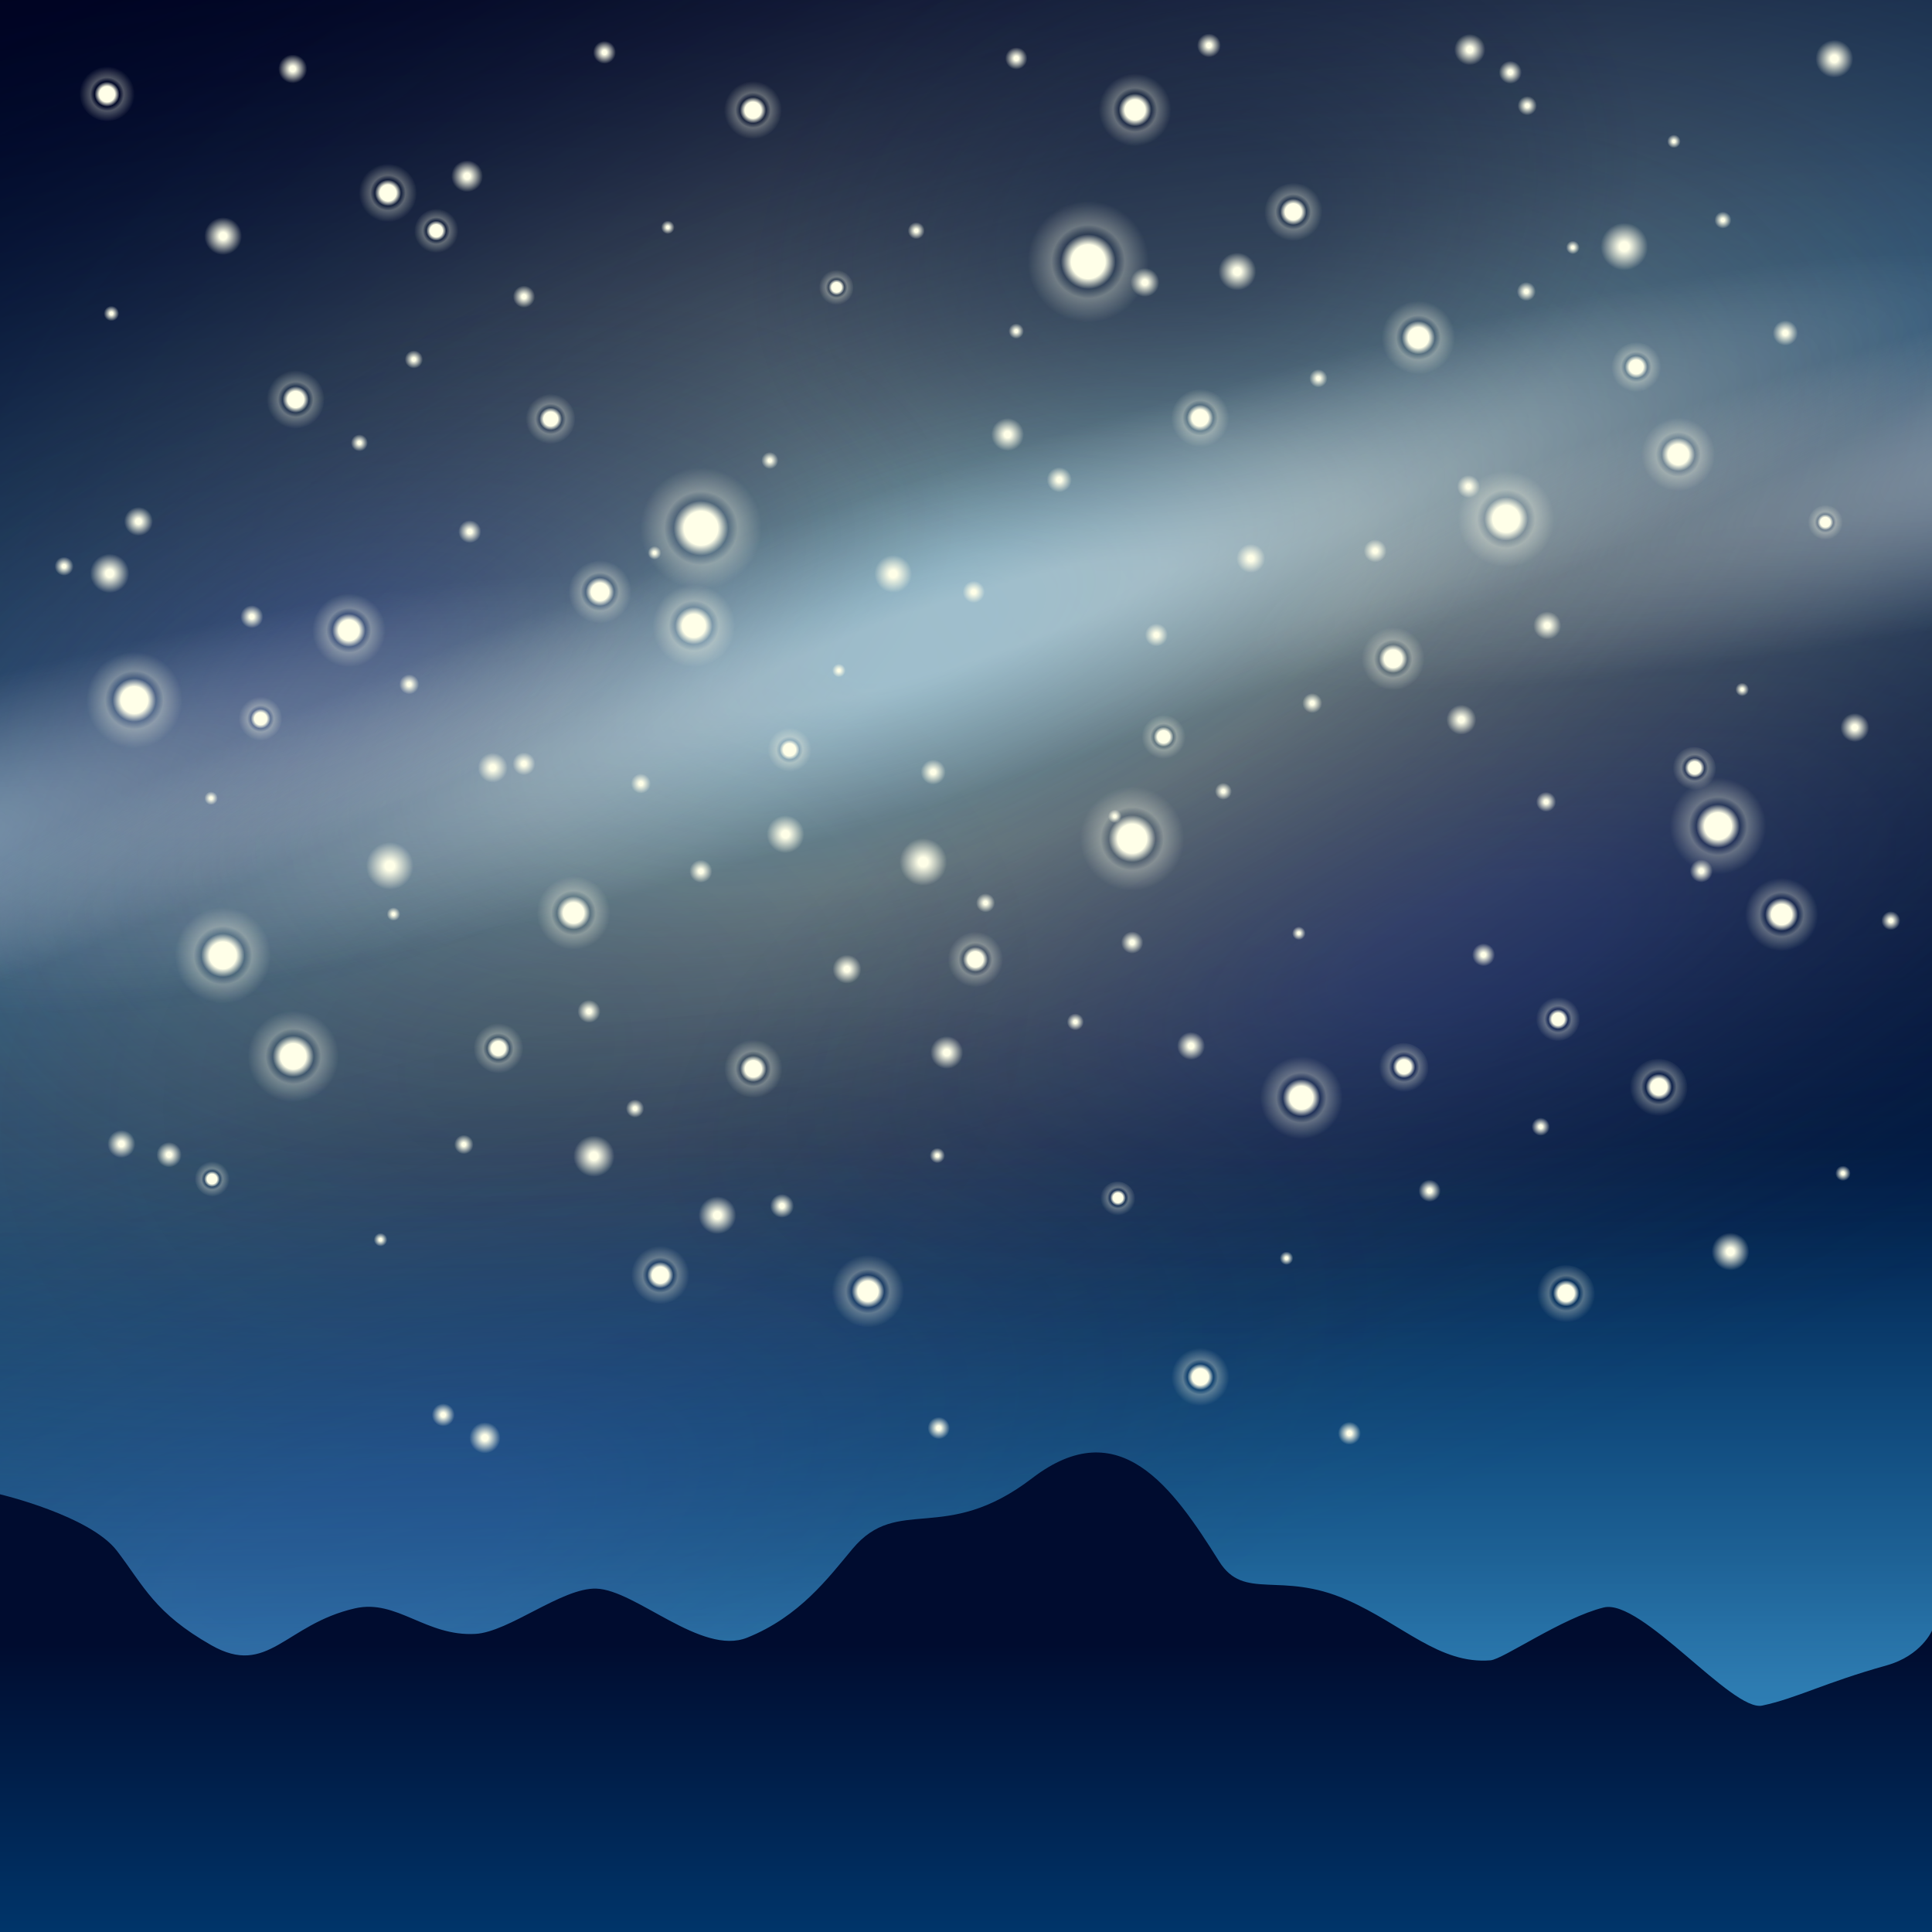 <?xml version="1.0" encoding="UTF-8"?>
<!-- Generated by phantom_svg. -->
<svg id="phantom_svg" width="64px" height="64px" xmlns="http://www.w3.org/2000/svg" xmlns:xlink="http://www.w3.org/1999/xlink" version="1.1">
  <rect width="100%" height="100%" fill="#808080" stroke="none"/>
  <defs>
    <!-- Images. -->
    <svg id="frame0" viewBox="0 0 64 64" preserveAspectRatio="none" xmlns:dc="http://purl.org/dc/elements/1.1/" xmlns:cc="http://creativecommons.org/ns#" xmlns:rdf="http://www.w3.org/1999/02/22-rdf-syntax-ns#" xmlns:svg="http://www.w3.org/2000/svg" xmlns="http://www.w3.org/2000/svg" xmlns:sodipodi="http://sodipodi.sourceforge.net/DTD/sodipodi-0.dtd" xmlns:inkscape="http://www.inkscape.org/namespaces/inkscape">
      <defs id="frame0_defs1352"/>
      <sodipodi:namedview pagecolor="#ffffff" bordercolor="#666666" borderopacity="1" objecttolerance="10" gridtolerance="10" guidetolerance="10" inkscape:pageopacity="0" inkscape:pageshadow="2" inkscape:window-width="640" inkscape:window-height="480" id="frame0_namedview1350"/>
      <g id="frame0_g3">
        <linearGradient id='frame0_SVGID_1_' gradientUnits='userSpaceOnUse' x1='32' y1='-1.436092e-009' x2='32' y2='64'>
          <stop offset='0.372' style='stop-color:#00011F' id='frame0_stop6'/>
          <stop offset='0.637' style='stop-color:#001E49' id='frame0_stop8'/>
          <stop offset='0.805' style='stop-color:#003C75' id='frame0_stop10'/>
          <stop offset='1' style='stop-color:#0077C9' id='frame0_stop12'/>
        </linearGradient>
        <rect style='fill-rule:evenodd;clip-rule:evenodd;fill:url(#frame0_SVGID_1_);' width='64' height='64' id='frame0_rect14'/>
        <radialGradient id='frame0_SVGID_2_' cx='-0.667' cy='28' r='70.674' gradientTransform='matrix(0.979 -0.202 0.092 0.444 -2.577 15.437)' gradientUnits='userSpaceOnUse'>
          <stop offset='0' style='stop-color:#0074C4;stop-opacity:0.6' id='frame0_stop17'/>
          <stop offset='1' style='stop-color:#001035;stop-opacity:0' id='frame0_stop19'/>
        </radialGradient>
        <rect style='fill-rule:evenodd;clip-rule:evenodd;fill:url(#frame0_SVGID_2_);' width='64' height='64' id='frame0_rect21'/>
        <radialGradient id='frame0_SVGID_3_' cx='30.333' cy='21' r='43.521' gradientTransform='matrix(0.932 -0.362 0.071 0.182 0.569 28.144)' gradientUnits='userSpaceOnUse'>
          <stop offset='0.206' style='stop-color:#2CA4DE;stop-opacity:0.5' id='frame0_stop24'/>
          <stop offset='1' style='stop-color:#001035;stop-opacity:0' id='frame0_stop26'/>
        </radialGradient>
        <rect style='fill-rule:evenodd;clip-rule:evenodd;fill:url(#frame0_SVGID_3_);' width='64' height='64' id='frame0_rect28'/>
        <radialGradient id='frame0_SVGID_4_' cx='64.333' cy='10.667' r='70.674' gradientTransform='matrix(0.979 -0.202 0.092 0.444 0.349 18.925)' gradientUnits='userSpaceOnUse'>
          <stop offset='0' style='stop-color:#0074C4;stop-opacity:0.5' id='frame0_stop31'/>
          <stop offset='1' style='stop-color:#001035;stop-opacity:0' id='frame0_stop33'/>
        </radialGradient>
        <rect style='fill-rule:evenodd;clip-rule:evenodd;fill:url(#frame0_SVGID_4_);' width='64' height='64' id='frame0_rect35'/>
        <radialGradient id='frame0_SVGID_5_' cx='31.333' cy='22' r='72.186' gradientTransform='matrix(0.948 -0.319 0.14 0.416 -1.446 22.826)' gradientUnits='userSpaceOnUse'>
          <stop offset='0.199' style='stop-color:#FFE9B3;stop-opacity:0.5' id='frame0_stop38'/>
          <stop offset='1' style='stop-color:#001035;stop-opacity:0' id='frame0_stop40'/>
        </radialGradient>
        <rect style='fill-rule:evenodd;clip-rule:evenodd;fill:url(#frame0_SVGID_5_);' width='64' height='64' id='frame0_rect42'/>
        <radialGradient id='frame0_SVGID_6_' cx='30.333' cy='21' r='36.225' gradientTransform='matrix(0.932 -0.362 0.164 0.423 -1.389 23.099)' gradientUnits='userSpaceOnUse'>
          <stop offset='0.078' style='stop-color:#0074C4;stop-opacity:0.3' id='frame0_stop45'/>
          <stop offset='1' style='stop-color:#001035;stop-opacity:0' id='frame0_stop47'/>
        </radialGradient>
        <rect style='fill-rule:evenodd;clip-rule:evenodd;fill:url(#frame0_SVGID_6_);' width='64' height='64' id='frame0_rect49'/>
        <radialGradient id='frame0_SVGID_7_' cx='39.583' cy='7.25' r='23.875' gradientTransform='matrix(0.948 -0.319 0.236 0.703 0.35 14.766)' gradientUnits='userSpaceOnUse'>
          <stop offset='0.151' style='stop-color:#001035;stop-opacity:0.3' id='frame0_stop52'/>
          <stop offset='0.637' style='stop-color:#001035;stop-opacity:0' id='frame0_stop54'/>
        </radialGradient>
        <rect style='fill-rule:evenodd;clip-rule:evenodd;fill:url(#frame0_SVGID_7_);' width='64' height='64' id='frame0_rect56'/>
        <radialGradient id='frame0_SVGID_8_' cx='17.083' cy='35' r='18.356' gradientTransform='matrix(0.948 -0.319 0.236 0.703 -7.384 15.833)' gradientUnits='userSpaceOnUse'>
          <stop offset='0.151' style='stop-color:#001035;stop-opacity:0.1' id='frame0_stop59'/>
          <stop offset='1' style='stop-color:#001035;stop-opacity:0' id='frame0_stop61'/>
        </radialGradient>
        <rect style='fill-rule:evenodd;clip-rule:evenodd;fill:url(#frame0_SVGID_8_);' width='64' height='64' id='frame0_rect63'/>
        <radialGradient id='frame0_SVGID_9_' cx='10.75' cy='21.833' r='21.689' gradientTransform='matrix(0.954 -0.3 0.145 0.46 -2.661 15.026)' gradientUnits='userSpaceOnUse'>
          <stop offset='0.151' style='stop-color:#182985;stop-opacity:0.3' id='frame0_stop66'/>
          <stop offset='1' style='stop-color:#001035;stop-opacity:0' id='frame0_stop68'/>
        </radialGradient>
        <rect style='fill-rule:evenodd;clip-rule:evenodd;fill:url(#frame0_SVGID_9_);' width='64' height='64' id='frame0_rect70'/>
        <radialGradient id='frame0_SVGID_10_' cx='49' cy='31.333' r='28.408' gradientTransform='matrix(0.954 -0.3 0.127 0.405 -1.73 33.36)' gradientUnits='userSpaceOnUse'>
          <stop offset='0.151' style='stop-color:#182985;stop-opacity:0.3' id='frame0_stop73'/>
          <stop offset='1' style='stop-color:#001035;stop-opacity:0' id='frame0_stop75'/>
        </radialGradient>
        <rect style='fill-rule:evenodd;clip-rule:evenodd;fill:url(#frame0_SVGID_10_);' width='64' height='64' id='frame0_rect77'/>
        <radialGradient id='frame0_SVGID_11_' cx='11.75' cy='51.333' r='36.291' gradientTransform='matrix(0.954 -0.3 0.127 0.405 -5.993 34.089)' gradientUnits='userSpaceOnUse'>
          <stop offset='0.151' style='stop-color:#182985;stop-opacity:0.3' id='frame0_stop80'/>
          <stop offset='1' style='stop-color:#001035;stop-opacity:0' id='frame0_stop82'/>
        </radialGradient>
        <rect style='fill-rule:evenodd;clip-rule:evenodd;fill:url(#frame0_SVGID_11_);' width='64' height='64' id='frame0_rect84'/>
        <radialGradient id='frame0_SVGID_12_' cx='31.417' cy='21' r='51.269' gradientTransform='matrix(0.95 -0.311 0.044 0.134 0.643 27.976)' gradientUnits='userSpaceOnUse'>
          <stop offset='0.147' style='stop-color:#FFFFFF;stop-opacity:0.4' id='frame0_stop87'/>
          <stop offset='0.726' style='stop-color:#FFFFFF;stop-opacity:0' id='frame0_stop89'/>
        </radialGradient>
        <rect style='fill-rule:evenodd;clip-rule:evenodd;fill:url(#frame0_SVGID_12_);' width='64' height='64' id='frame0_rect91'/>
        <radialGradient id='frame0_SVGID_13_' cx='-13.25' cy='31.667' r='51.269' gradientTransform='matrix(0.95 -0.311 0.044 0.134 -2.043 23.314)' gradientUnits='userSpaceOnUse'>
          <stop offset='0.147' style='stop-color:#FFFFFF;stop-opacity:0.4' id='frame0_stop94'/>
          <stop offset='0.726' style='stop-color:#FFFFFF;stop-opacity:0' id='frame0_stop96'/>
        </radialGradient>
        <rect style='fill-rule:evenodd;clip-rule:evenodd;fill:url(#frame0_SVGID_13_);' width='64' height='64' id='frame0_rect98'/>
        <radialGradient id='frame0_SVGID_14_' cx='77.417' cy='12.667' r='51.269' gradientTransform='matrix(0.972 -0.236 0.033 0.137 1.77 29.221)' gradientUnits='userSpaceOnUse'>
          <stop offset='0.147' style='stop-color:#FFFFFF;stop-opacity:0.4' id='frame0_stop101'/>
          <stop offset='0.726' style='stop-color:#FFFFFF;stop-opacity:0' id='frame0_stop103'/>
        </radialGradient>
        <rect style='fill-rule:evenodd;clip-rule:evenodd;fill:url(#frame0_SVGID_14_);' width='64' height='64' id='frame0_rect105'/>
      </g>
      <linearGradient id="frame0_SVGID_15_" gradientUnits="userSpaceOnUse" x1="32" y1="64" x2="32" y2="-0.201">
        <stop offset='0.128' style='stop-color:#71BBDE;stop-opacity:0.4' id='frame0_stop108'/>
        <stop offset='0.406' style='stop-color:#2CA4DE;stop-opacity:0' id='frame0_stop110'/>
      </linearGradient>
      <rect y="-0.201" style="fill-rule:evenodd;clip-rule:evenodd;fill:url(#frame0_SVGID_15_);" width="64" height="64.201" id="frame0_rect112"/>
      <linearGradient id="frame0_SVGID_16_" gradientUnits="userSpaceOnUse" x1="32" y1="48.114" x2="32" y2="64">
        <stop offset='0.4' style='stop-color:#000C2F' id='frame0_stop115'/>
        <stop offset='1' style='stop-color:#00356A' id='frame0_stop117'/>
      </linearGradient>
      <path style="fill-rule:evenodd;clip-rule:evenodd;fill:url(#frame0_SVGID_16_);" d="M0,64V49.5c0,0,2.982,0.705,3.875,1.875  S5.118,53.43,7,54.5s2.44-0.693,4.762-1.222C13.146,52.963,14.108,54.218,15.75,54.125  c1.111-0.063,2.866-1.533,4-1.5c1.31,0.038,3.485,2.234,5,1.625  c1.733-0.696,2.681-1.973,3.488-2.939C29.75,49.5,31.293,51.189,34.188,48.97  c2.895-2.22,4.663,0.305,6.196,2.751C41.218,53.052,42.414,52.023,44.625,53  c1.852,0.819,3.06,2.139,4.75,2c0.418-0.034,2.369-1.407,3.75-1.75  c1.244-0.309,4.255,3.462,5.25,3.25c1.146-0.244,2.042-0.75,4.125-1.333  c1.149-0.322,1.5-1.151,1.5-1.151V64H0z" id="frame0_path119"/>
      <g id="frame0_g121">
        <radialGradient id='frame0_SVGID_17_' cx='36.049' cy='8.668' r='2.009' gradientUnits='userSpaceOnUse'>
          <stop offset='0.28' style='stop-color:#FFFFE8' id='frame0_stop124'/>
          <stop offset='0.296' style='stop-color:#FFFFE8;stop-opacity:0.903' id='frame0_stop126'/>
          <stop offset='0.451' style='stop-color:#FFFFE8;stop-opacity:0' id='frame0_stop128'/>
          <stop offset='0.606' style='stop-color:#FFFFE8;stop-opacity:0.3' id='frame0_stop130'/>
          <stop offset='1' style='stop-color:#FFFFE8;stop-opacity:0' id='frame0_stop132'/>
        </radialGradient>
        <circle style='fill-rule:evenodd;clip-rule:evenodd;fill:url(#frame0_SVGID_17_);' cx='36.049' cy='8.668' r='2.009' id='frame0_circle134'/>
        <radialGradient id='frame0_SVGID_18_' cx='23.22' cy='17.498' r='2.009' gradientUnits='userSpaceOnUse'>
          <stop offset='0.28' style='stop-color:#FFFFE8' id='frame0_stop137'/>
          <stop offset='0.296' style='stop-color:#FFFFE8;stop-opacity:0.903' id='frame0_stop139'/>
          <stop offset='0.451' style='stop-color:#FFFFE8;stop-opacity:0' id='frame0_stop141'/>
          <stop offset='0.606' style='stop-color:#FFFFE8;stop-opacity:0.3' id='frame0_stop143'/>
          <stop offset='1' style='stop-color:#FFFFE8;stop-opacity:0' id='frame0_stop145'/>
        </radialGradient>
        <circle style='fill-rule:evenodd;clip-rule:evenodd;fill:url(#frame0_SVGID_18_);' cx='23.22' cy='17.498' r='2.009' id='frame0_circle147'/>
        <radialGradient id='frame0_SVGID_19_' cx='37.504' cy='27.782' r='1.725' gradientUnits='userSpaceOnUse'>
          <stop offset='0.28' style='stop-color:#FFFFE8' id='frame0_stop150'/>
          <stop offset='0.296' style='stop-color:#FFFFE8;stop-opacity:0.903' id='frame0_stop152'/>
          <stop offset='0.451' style='stop-color:#FFFFE8;stop-opacity:0' id='frame0_stop154'/>
          <stop offset='0.606' style='stop-color:#FFFFE8;stop-opacity:0.3' id='frame0_stop156'/>
          <stop offset='1' style='stop-color:#FFFFE8;stop-opacity:0' id='frame0_stop158'/>
        </radialGradient>
        <circle style='fill-rule:evenodd;clip-rule:evenodd;fill:url(#frame0_SVGID_19_);' cx='37.504' cy='27.782' r='1.725' id='frame0_circle160'/>
        <radialGradient id='frame0_SVGID_20_' cx='9.716' cy='34.994' r='1.513' gradientUnits='userSpaceOnUse'>
          <stop offset='0.28' style='stop-color:#FFFFE8' id='frame0_stop163'/>
          <stop offset='0.296' style='stop-color:#FFFFE8;stop-opacity:0.903' id='frame0_stop165'/>
          <stop offset='0.451' style='stop-color:#FFFFE8;stop-opacity:0' id='frame0_stop167'/>
          <stop offset='0.606' style='stop-color:#FFFFE8;stop-opacity:0.3' id='frame0_stop169'/>
          <stop offset='1' style='stop-color:#FFFFE8;stop-opacity:0' id='frame0_stop171'/>
        </radialGradient>
        <circle style='fill-rule:evenodd;clip-rule:evenodd;fill:url(#frame0_SVGID_20_);' cx='9.716' cy='34.994' r='1.513' id='frame0_circle173'/>
        <radialGradient id='frame0_SVGID_21_' cx='59.018' cy='30.295' r='1.211' gradientUnits='userSpaceOnUse'>
          <stop offset='0.28' style='stop-color:#FFFFE8' id='frame0_stop176'/>
          <stop offset='0.296' style='stop-color:#FFFFE8;stop-opacity:0.903' id='frame0_stop178'/>
          <stop offset='0.451' style='stop-color:#FFFFE8;stop-opacity:0' id='frame0_stop180'/>
          <stop offset='0.606' style='stop-color:#FFFFE8;stop-opacity:0.3' id='frame0_stop182'/>
          <stop offset='1' style='stop-color:#FFFFE8;stop-opacity:0' id='frame0_stop184'/>
        </radialGradient>
        <circle style='fill-rule:evenodd;clip-rule:evenodd;fill:url(#frame0_SVGID_21_);' cx='59.018' cy='30.295' r='1.211' id='frame0_circle186'/>
        <radialGradient id='frame0_SVGID_22_' cx='51.255' cy='20.72' r='0.576' gradientUnits='userSpaceOnUse'>
          <stop offset='0.16' style='stop-color:#FFFFE8' id='frame0_stop189'/>
          <stop offset='0.801' style='stop-color:#FFFFE8;stop-opacity:0' id='frame0_stop191'/>
        </radialGradient>
        <circle style='fill-rule:evenodd;clip-rule:evenodd;fill:url(#frame0_SVGID_22_);' cx='51.255' cy='20.72' r='0.576' id='frame0_circle193'/>
        <radialGradient id='frame0_SVGID_23_' cx='53.806' cy='8.169' r='0.982' gradientUnits='userSpaceOnUse'>
          <stop offset='0.16' style='stop-color:#FFFFE8' id='frame0_stop196'/>
          <stop offset='0.801' style='stop-color:#FFFFE8;stop-opacity:0' id='frame0_stop198'/>
        </radialGradient>
        <circle style='fill-rule:evenodd;clip-rule:evenodd;fill:url(#frame0_SVGID_23_);' cx='53.806' cy='8.169' r='0.982' id='frame0_circle200'/>
        <radialGradient id='frame0_SVGID_24_' cx='29.588' cy='19.01' r='0.778' gradientUnits='userSpaceOnUse'>
          <stop offset='0.16' style='stop-color:#FFFFE8' id='frame0_stop203'/>
          <stop offset='0.801' style='stop-color:#FFFFE8;stop-opacity:0' id='frame0_stop205'/>
        </radialGradient>
        <circle style='fill-rule:evenodd;clip-rule:evenodd;fill:url(#frame0_SVGID_24_);' cx='29.588' cy='19.01' r='0.778' id='frame0_circle207'/>
        <radialGradient id='frame0_SVGID_25_' cx='19.675' cy='38.3' r='0.853' gradientUnits='userSpaceOnUse'>
          <stop offset='0.16' style='stop-color:#FFFFE8' id='frame0_stop210'/>
          <stop offset='0.801' style='stop-color:#FFFFE8;stop-opacity:0' id='frame0_stop212'/>
        </radialGradient>
        <circle style='fill-rule:evenodd;clip-rule:evenodd;fill:url(#frame0_SVGID_25_);' cx='19.675' cy='38.3' r='0.853' id='frame0_circle214'/>
        <radialGradient id='frame0_SVGID_26_' cx='3.632' cy='18.994' r='0.811' gradientUnits='userSpaceOnUse'>
          <stop offset='0.16' style='stop-color:#FFFFE8' id='frame0_stop217'/>
          <stop offset='0.801' style='stop-color:#FFFFE8;stop-opacity:0' id='frame0_stop219'/>
        </radialGradient>
        <circle style='fill-rule:evenodd;clip-rule:evenodd;fill:url(#frame0_SVGID_26_);' cx='3.632' cy='18.994' r='0.811' id='frame0_circle221'/>
        <radialGradient id='frame0_SVGID_27_' cx='15.473' cy='5.836' r='0.655' gradientUnits='userSpaceOnUse'>
          <stop offset='0.16' style='stop-color:#FFFFE8' id='frame0_stop224'/>
          <stop offset='0.801' style='stop-color:#FFFFE8;stop-opacity:0' id='frame0_stop226'/>
        </radialGradient>
        <circle style='fill-rule:evenodd;clip-rule:evenodd;fill:url(#frame0_SVGID_27_);' cx='15.473' cy='5.836' r='0.655' id='frame0_circle228'/>
        <radialGradient id='frame0_SVGID_28_' cx='39.405' cy='43.733' r='0.576' gradientTransform='matrix(0.446 -0.895 0.895 0.446 -17.262 50.411)' gradientUnits='userSpaceOnUse'>
          <stop offset='0.16' style='stop-color:#FFFFE8' id='frame0_stop231'/>
          <stop offset='0.801' style='stop-color:#FFFFE8;stop-opacity:0' id='frame0_stop233'/>
        </radialGradient>
        <circle style='fill-rule:evenodd;clip-rule:evenodd;fill:url(#frame0_SVGID_28_);' cx='39.45' cy='34.628' r='0.576' id='frame0_circle235'/>
        <radialGradient id='frame0_SVGID_29_' cx='40.903' cy='33.077' r='0.982' gradientTransform='matrix(0.446 -0.895 0.895 0.446 -17.262 50.411)' gradientUnits='userSpaceOnUse'>
          <stop offset='0.16' style='stop-color:#FFFFE8' id='frame0_stop238'/>
          <stop offset='0.801' style='stop-color:#FFFFE8;stop-opacity:0' id='frame0_stop240'/>
        </radialGradient>
        <circle style='fill-rule:evenodd;clip-rule:evenodd;fill:url(#frame0_SVGID_29_);' cx='30.579' cy='28.537' r='0.982' id='frame0_circle242'/>
        <radialGradient id='frame0_SVGID_30_' cx='6.036' cy='38.669' r='0.576' gradientTransform='matrix(0.843 0.537 -0.537 0.843 19.699 2.056)' gradientUnits='userSpaceOnUse'>
          <stop offset='0.16' style='stop-color:#FFFFE8' id='frame0_stop245'/>
          <stop offset='0.801' style='stop-color:#FFFFE8;stop-opacity:0' id='frame0_stop247'/>
        </radialGradient>
        <circle style='fill-rule:evenodd;clip-rule:evenodd;fill:url(#frame0_SVGID_30_);' cx='4.005' cy='37.91' r='0.576' id='frame0_circle249'/>
        <radialGradient id='frame0_SVGID_31_' cx='8.587' cy='26.118' r='0.982' gradientTransform='matrix(0.843 0.537 -0.537 0.843 19.699 2.056)' gradientUnits='userSpaceOnUse'>
          <stop offset='0.16' style='stop-color:#FFFFE8' id='frame0_stop252'/>
          <stop offset='0.801' style='stop-color:#FFFFE8;stop-opacity:0' id='frame0_stop254'/>
        </radialGradient>
        <circle style='fill-rule:evenodd;clip-rule:evenodd;fill:url(#frame0_SVGID_31_);' cx='12.902' cy='28.697' r='0.982' id='frame0_circle256'/>
        <radialGradient id='frame0_SVGID_32_' cx='43.485' cy='5.758' r='1.218' gradientTransform='matrix(-0.516 -0.857 0.857 -0.516 29.06 61.118)' gradientUnits='userSpaceOnUse'>
          <stop offset='0.28' style='stop-color:#FFFFE8' id='frame0_stop259'/>
          <stop offset='0.296' style='stop-color:#FFFFE8;stop-opacity:0.903' id='frame0_stop261'/>
          <stop offset='0.451' style='stop-color:#FFFFE8;stop-opacity:0' id='frame0_stop263'/>
          <stop offset='0.606' style='stop-color:#FFFFE8;stop-opacity:0.3' id='frame0_stop265'/>
          <stop offset='1' style='stop-color:#FFFFE8;stop-opacity:0' id='frame0_stop267'/>
        </radialGradient>
        <circle style='fill-rule:evenodd;clip-rule:evenodd;fill:url(#frame0_SVGID_32_);' cx='11.568' cy='20.89' r='1.218' id='frame0_circle269'/>
        <radialGradient id='frame0_SVGID_33_' cx='31.63' cy='7.306' r='1.218' gradientTransform='matrix(-0.516 -0.857 0.857 -0.516 29.06 61.118)' gradientUnits='userSpaceOnUse'>
          <stop offset='0.28' style='stop-color:#FFFFE8' id='frame0_stop272'/>
          <stop offset='0.296' style='stop-color:#FFFFE8;stop-opacity:0.903' id='frame0_stop274'/>
          <stop offset='0.451' style='stop-color:#FFFFE8;stop-opacity:0' id='frame0_stop276'/>
          <stop offset='0.606' style='stop-color:#FFFFE8;stop-opacity:0.3' id='frame0_stop278'/>
          <stop offset='1' style='stop-color:#FFFFE8;stop-opacity:0' id='frame0_stop280'/>
        </radialGradient>
        <circle style='fill-rule:evenodd;clip-rule:evenodd;fill:url(#frame0_SVGID_33_);' cx='19.008' cy='30.249' r='1.218' id='frame0_circle282'/>
        <radialGradient id='frame0_SVGID_34_' cx='40.288' cy='13.539' r='1.045' gradientTransform='matrix(-0.516 -0.857 0.857 -0.516 29.06 61.118)' gradientUnits='userSpaceOnUse'>
          <stop offset='0.28' style='stop-color:#FFFFE8' id='frame0_stop285'/>
          <stop offset='0.296' style='stop-color:#FFFFE8;stop-opacity:0.903' id='frame0_stop287'/>
          <stop offset='0.451' style='stop-color:#FFFFE8;stop-opacity:0' id='frame0_stop289'/>
          <stop offset='0.606' style='stop-color:#FFFFE8;stop-opacity:0.3' id='frame0_stop291'/>
          <stop offset='1' style='stop-color:#FFFFE8;stop-opacity:0' id='frame0_stop293'/>
        </radialGradient>
        <circle style='fill-rule:evenodd;clip-rule:evenodd;fill:url(#frame0_SVGID_34_);' cx='19.883' cy='19.617' r='1.045' id='frame0_circle295'/>
        <radialGradient id='frame0_SVGID_35_' cx='23.446' cy='17.911' r='0.917' gradientTransform='matrix(-0.516 -0.857 0.857 -0.516 29.06 61.118)' gradientUnits='userSpaceOnUse'>
          <stop offset='0.28' style='stop-color:#FFFFE8' id='frame0_stop298'/>
          <stop offset='0.296' style='stop-color:#FFFFE8;stop-opacity:0.903' id='frame0_stop300'/>
          <stop offset='0.451' style='stop-color:#FFFFE8;stop-opacity:0' id='frame0_stop302'/>
          <stop offset='0.606' style='stop-color:#FFFFE8;stop-opacity:0.3' id='frame0_stop304'/>
          <stop offset='1' style='stop-color:#FFFFE8;stop-opacity:0' id='frame0_stop306'/>
        </radialGradient>
        <circle style='fill-rule:evenodd;clip-rule:evenodd;fill:url(#frame0_SVGID_35_);' cx='32.315' cy='31.792' r='0.917' id='frame0_circle308'/>
        <radialGradient id='frame0_SVGID_36_' cx='53.328' cy='15.062' r='0.734' gradientTransform='matrix(-0.516 -0.857 0.857 -0.516 29.06 61.118)' gradientUnits='userSpaceOnUse'>
          <stop offset='0.28' style='stop-color:#FFFFE8' id='frame0_stop311'/>
          <stop offset='0.296' style='stop-color:#FFFFE8;stop-opacity:0.903' id='frame0_stop313'/>
          <stop offset='0.451' style='stop-color:#FFFFE8;stop-opacity:0' id='frame0_stop315'/>
          <stop offset='0.606' style='stop-color:#FFFFE8;stop-opacity:0.3' id='frame0_stop317'/>
          <stop offset='1' style='stop-color:#FFFFE8;stop-opacity:0' id='frame0_stop319'/>
        </radialGradient>
        <circle style='fill-rule:evenodd;clip-rule:evenodd;fill:url(#frame0_SVGID_36_);' cx='14.463' cy='7.659' r='0.734' id='frame0_circle321'/>
        <radialGradient id='frame0_SVGID_37_' cx='48.623' cy='9.258' r='0.349' gradientTransform='matrix(-0.516 -0.857 0.857 -0.516 29.06 61.118)' gradientUnits='userSpaceOnUse'>
          <stop offset='0.16' style='stop-color:#FFFFE8' id='frame0_stop324'/>
          <stop offset='0.801' style='stop-color:#FFFFE8;stop-opacity:0' id='frame0_stop326'/>
        </radialGradient>
        <circle style='fill-rule:evenodd;clip-rule:evenodd;fill:url(#frame0_SVGID_37_);' cx='11.917' cy='14.683' r='0.349' id='frame0_circle328'/>
        <radialGradient id='frame0_SVGID_38_' cx='50.168' cy='1.651' r='0.595' gradientTransform='matrix(-0.516 -0.857 0.857 -0.516 29.06 61.118)' gradientUnits='userSpaceOnUse'>
          <stop offset='0.16' style='stop-color:#FFFFE8' id='frame0_stop331'/>
          <stop offset='0.801' style='stop-color:#FFFFE8;stop-opacity:0' id='frame0_stop333'/>
        </radialGradient>
        <circle style='fill-rule:evenodd;clip-rule:evenodd;fill:url(#frame0_SVGID_38_);' cx='4.602' cy='17.282' r='0.595' id='frame0_circle335'/>
        <radialGradient id='frame0_SVGID_39_' cx='36.708' cy='8.445' r='0.471' gradientTransform='matrix(-0.516 -0.857 0.857 -0.516 29.06 61.118)' gradientUnits='userSpaceOnUse'>
          <stop offset='0.16' style='stop-color:#FFFFE8' id='frame0_stop338'/>
          <stop offset='0.801' style='stop-color:#FFFFE8;stop-opacity:0' id='frame0_stop340'/>
        </radialGradient>
        <circle style='fill-rule:evenodd;clip-rule:evenodd;fill:url(#frame0_SVGID_39_);' cx='17.365' cy='25.311' r='0.471' id='frame0_circle342'/>
        <radialGradient id='frame0_SVGID_40_' cx='29.482' cy='19.914' r='0.517' gradientTransform='matrix(-0.516 -0.857 0.857 -0.516 29.06 61.118)' gradientUnits='userSpaceOnUse'>
          <stop offset='0.16' style='stop-color:#FFFFE8' id='frame0_stop345'/>
          <stop offset='0.801' style='stop-color:#FFFFE8;stop-opacity:0' id='frame0_stop347'/>
        </radialGradient>
        <circle style='fill-rule:evenodd;clip-rule:evenodd;fill:url(#frame0_SVGID_40_);' cx='30.918' cy='25.587' r='0.517' id='frame0_circle349'/>
        <radialGradient id='frame0_SVGID_41_' cx='19.758' cy='8.214' r='0.491' gradientTransform='matrix(-0.516 -0.857 0.857 -0.516 29.06 61.118)' gradientUnits='userSpaceOnUse'>
          <stop offset='0.16' style='stop-color:#FFFFE8' id='frame0_stop352'/>
          <stop offset='0.801' style='stop-color:#FFFFE8;stop-opacity:0' id='frame0_stop354'/>
        </radialGradient>
        <circle style='fill-rule:evenodd;clip-rule:evenodd;fill:url(#frame0_SVGID_41_);' cx='25.908' cy='39.954' r='0.491' id='frame0_circle356'/>
        <radialGradient id='frame0_SVGID_42_' cx='26.934' cy='0.238' r='0.397' gradientTransform='matrix(-0.516 -0.857 0.857 -0.516 29.06 61.118)' gradientUnits='userSpaceOnUse'>
          <stop offset='0.16' style='stop-color:#FFFFE8' id='frame0_stop359'/>
          <stop offset='0.801' style='stop-color:#FFFFE8;stop-opacity:0' id='frame0_stop361'/>
        </radialGradient>
        <circle style='fill-rule:evenodd;clip-rule:evenodd;fill:url(#frame0_SVGID_42_);' cx='15.373' cy='37.918' r='0.397' id='frame0_circle363'/>
        <radialGradient id='frame0_SVGID_43_' cx='51.583' cy='39.845' r='0.349' gradientTransform='matrix(-0.997 0.08 -0.08 -0.997 80.117 50.854)' gradientUnits='userSpaceOnUse'>
          <stop offset='0.16' style='stop-color:#FFFFE8' id='frame0_stop366'/>
          <stop offset='0.801' style='stop-color:#FFFFE8;stop-opacity:0' id='frame0_stop368'/>
        </radialGradient>
        <circle style='fill-rule:evenodd;clip-rule:evenodd;fill:url(#frame0_SVGID_43_);' cx='25.515' cy='15.257' r='0.349' id='frame0_circle370'/>
        <radialGradient id='frame0_SVGID_44_' cx='66.296' cy='54.037' r='0.595' gradientTransform='matrix(-0.997 0.08 -0.08 -0.997 80.117 50.854)' gradientUnits='userSpaceOnUse'>
          <stop offset='0.16' style='stop-color:#FFFFE8' id='frame0_stop373'/>
          <stop offset='0.801' style='stop-color:#FFFFE8;stop-opacity:0' id='frame0_stop375'/>
        </radialGradient>
        <circle style='fill-rule:evenodd;clip-rule:evenodd;fill:url(#frame0_SVGID_44_);' cx='9.716' cy='2.287' r='0.595' id='frame0_circle377'/>
        <radialGradient id='frame0_SVGID_45_' cx='9.999' cy='15.277' r='0.349' gradientTransform='matrix(0.026 -1 1 0.026 20.086 43.452)' gradientUnits='userSpaceOnUse'>
          <stop offset='0.16' style='stop-color:#FFFFE8' id='frame0_stop380'/>
          <stop offset='0.801' style='stop-color:#FFFFE8;stop-opacity:0' id='frame0_stop382'/>
        </radialGradient>
        <circle style='fill-rule:evenodd;clip-rule:evenodd;fill:url(#frame0_SVGID_45_);' cx='35.614' cy='33.847' r='0.349' id='frame0_circle384'/>
        <radialGradient id='frame0_SVGID_46_' cx='11.546' cy='7.67' r='0.595' gradientTransform='matrix(0.026 -1 1 0.026 20.086 43.452)' gradientUnits='userSpaceOnUse'>
          <stop offset='0.16' style='stop-color:#FFFFE8' id='frame0_stop387'/>
          <stop offset='0.801' style='stop-color:#FFFFE8;stop-opacity:0' id='frame0_stop389'/>
        </radialGradient>
        <circle style='fill-rule:evenodd;clip-rule:evenodd;fill:url(#frame0_SVGID_46_);' cx='28.049' cy='32.106' r='0.595' id='frame0_circle391'/>
        <radialGradient id='frame0_SVGID_47_' cx='29.619' cy='26.855' r='1.218' gradientTransform='matrix(0.519 0.855 -0.855 0.519 63.186 -24.206)' gradientUnits='userSpaceOnUse'>
          <stop offset='0.28' style='stop-color:#FFFFE8' id='frame0_stop394'/>
          <stop offset='0.296' style='stop-color:#FFFFE8;stop-opacity:0.903' id='frame0_stop396'/>
          <stop offset='0.451' style='stop-color:#FFFFE8;stop-opacity:0' id='frame0_stop398'/>
          <stop offset='0.606' style='stop-color:#FFFFE8;stop-opacity:0.3' id='frame0_stop400'/>
          <stop offset='1' style='stop-color:#FFFFE8;stop-opacity:0' id='frame0_stop402'/>
        </radialGradient>
        <circle style='fill-rule:evenodd;clip-rule:evenodd;fill:url(#frame0_SVGID_47_);' cx='55.586' cy='15.045' r='1.218' id='frame0_circle404'/>
        <radialGradient id='frame0_SVGID_48_' cx='21.843' cy='32.207' r='1.218' gradientTransform='matrix(0.519 0.855 -0.855 0.519 63.186 -24.206)' gradientUnits='userSpaceOnUse'>
          <stop offset='0.28' style='stop-color:#FFFFE8' id='frame0_stop407'/>
          <stop offset='0.296' style='stop-color:#FFFFE8;stop-opacity:0.903' id='frame0_stop409'/>
          <stop offset='0.451' style='stop-color:#FFFFE8;stop-opacity:0' id='frame0_stop411'/>
          <stop offset='0.606' style='stop-color:#FFFFE8;stop-opacity:0.3' id='frame0_stop413'/>
          <stop offset='1' style='stop-color:#FFFFE8;stop-opacity:0' id='frame0_stop415'/>
        </radialGradient>
        <circle style='fill-rule:evenodd;clip-rule:evenodd;fill:url(#frame0_SVGID_48_);' cx='46.977' cy='11.172' r='1.218' id='frame0_circle417'/>
        <radialGradient id='frame0_SVGID_49_' cx='30.501' cy='38.44' r='1.045' gradientTransform='matrix(0.519 0.855 -0.855 0.519 63.186 -24.206)' gradientUnits='userSpaceOnUse'>
          <stop offset='0.28' style='stop-color:#FFFFE8' id='frame0_stop420'/>
          <stop offset='0.296' style='stop-color:#FFFFE8;stop-opacity:0.903' id='frame0_stop422'/>
          <stop offset='0.451' style='stop-color:#FFFFE8;stop-opacity:0' id='frame0_stop424'/>
          <stop offset='0.606' style='stop-color:#FFFFE8;stop-opacity:0.3' id='frame0_stop426'/>
          <stop offset='1' style='stop-color:#FFFFE8;stop-opacity:0' id='frame0_stop428'/>
        </radialGradient>
        <circle style='fill-rule:evenodd;clip-rule:evenodd;fill:url(#frame0_SVGID_49_);' cx='46.138' cy='21.807' r='1.045' id='frame0_circle430'/>
        <radialGradient id='frame0_SVGID_50_' cx='-7.586' cy='65.149' r='0.917' gradientTransform='matrix(0.519 0.855 -0.855 0.519 63.186 -24.206)' gradientUnits='userSpaceOnUse'>
          <stop offset='0.28' style='stop-color:#FFFFE8' id='frame0_stop433'/>
          <stop offset='0.296' style='stop-color:#FFFFE8;stop-opacity:0.903' id='frame0_stop435'/>
          <stop offset='0.451' style='stop-color:#FFFFE8;stop-opacity:0' id='frame0_stop437'/>
          <stop offset='0.606' style='stop-color:#FFFFE8;stop-opacity:0.3' id='frame0_stop439'/>
          <stop offset='1' style='stop-color:#FFFFE8;stop-opacity:0' id='frame0_stop441'/>
        </radialGradient>
        <circle style='fill-rule:evenodd;clip-rule:evenodd;fill:url(#frame0_SVGID_50_);' cx='3.55' cy='3.095' r='0.917' id='frame0_circle443'/>
        <radialGradient id='frame0_SVGID_51_' cx='43.541' cy='39.963' r='0.734' gradientTransform='matrix(0.519 0.855 -0.855 0.519 63.186 -24.206)' gradientUnits='userSpaceOnUse'>
          <stop offset='0.28' style='stop-color:#FFFFE8' id='frame0_stop446'/>
          <stop offset='0.296' style='stop-color:#FFFFE8;stop-opacity:0.903' id='frame0_stop448'/>
          <stop offset='0.451' style='stop-color:#FFFFE8;stop-opacity:0' id='frame0_stop450'/>
          <stop offset='0.606' style='stop-color:#FFFFE8;stop-opacity:0.3' id='frame0_stop452'/>
          <stop offset='1' style='stop-color:#FFFFE8;stop-opacity:0' id='frame0_stop454'/>
        </radialGradient>
        <circle style='fill-rule:evenodd;clip-rule:evenodd;fill:url(#frame0_SVGID_51_);' cx='51.598' cy='33.747' r='0.734' id='frame0_circle456'/>
        <radialGradient id='frame0_SVGID_52_' cx='23.748' cy='21.564' r='0.349' gradientTransform='matrix(0.519 0.855 -0.855 0.519 63.186 -24.206)' gradientUnits='userSpaceOnUse'>
          <stop offset='0.16' style='stop-color:#FFFFE8' id='frame0_stop459'/>
          <stop offset='0.801' style='stop-color:#FFFFE8;stop-opacity:0' id='frame0_stop461'/>
        </radialGradient>
        <circle style='fill-rule:evenodd;clip-rule:evenodd;fill:url(#frame0_SVGID_52_);' cx='57.064' cy='7.282' r='0.349' id='frame0_circle463'/>
        <radialGradient id='frame0_SVGID_53_' cx='40.382' cy='26.552' r='0.595' gradientTransform='matrix(0.519 0.855 -0.855 0.519 63.186 -24.206)' gradientUnits='userSpaceOnUse'>
          <stop offset='0.16' style='stop-color:#FFFFE8' id='frame0_stop466'/>
          <stop offset='0.801' style='stop-color:#FFFFE8;stop-opacity:0' id='frame0_stop468'/>
        </radialGradient>
        <circle style='fill-rule:evenodd;clip-rule:evenodd;fill:url(#frame0_SVGID_53_);' cx='61.426' cy='24.09' r='0.595' id='frame0_circle470'/>
        <radialGradient id='frame0_SVGID_54_' cx='26.921' cy='33.346' r='0.471' gradientTransform='matrix(0.519 0.855 -0.855 0.519 63.186 -24.206)' gradientUnits='userSpaceOnUse'>
          <stop offset='0.16' style='stop-color:#FFFFE8' id='frame0_stop473'/>
          <stop offset='0.801' style='stop-color:#FFFFE8;stop-opacity:0' id='frame0_stop475'/>
        </radialGradient>
        <circle style='fill-rule:evenodd;clip-rule:evenodd;fill:url(#frame0_SVGID_54_);' cx='48.637' cy='16.105' r='0.471' id='frame0_circle477'/>
        <radialGradient id='frame0_SVGID_55_' cx='19.695' cy='44.816' r='0.517' gradientTransform='matrix(0.519 0.855 -0.855 0.519 63.186 -24.206)' gradientUnits='userSpaceOnUse'>
          <stop offset='0.16' style='stop-color:#FFFFE8' id='frame0_stop480'/>
          <stop offset='0.801' style='stop-color:#FFFFE8;stop-opacity:0' id='frame0_stop482'/>
        </radialGradient>
        <circle style='fill-rule:evenodd;clip-rule:evenodd;fill:url(#frame0_SVGID_55_);' cx='35.082' cy='15.874' r='0.517' id='frame0_circle484'/>
        <radialGradient id='frame0_SVGID_56_' cx='9.97' cy='33.114' r='0.491' gradientTransform='matrix(0.519 0.855 -0.855 0.519 63.186 -24.206)' gradientUnits='userSpaceOnUse'>
          <stop offset='0.16' style='stop-color:#FFFFE8' id='frame0_stop487'/>
          <stop offset='0.801' style='stop-color:#FFFFE8;stop-opacity:0' id='frame0_stop489'/>
        </radialGradient>
        <circle style='fill-rule:evenodd;clip-rule:evenodd;fill:url(#frame0_SVGID_56_);' cx='40.044' cy='1.491' r='0.491' id='frame0_circle491'/>
        <radialGradient id='frame0_SVGID_57_' cx='17.147' cy='25.138' r='0.397' gradientTransform='matrix(0.519 0.855 -0.855 0.519 63.186 -24.206)' gradientUnits='userSpaceOnUse'>
          <stop offset='0.16' style='stop-color:#FFFFE8' id='frame0_stop494'/>
          <stop offset='0.801' style='stop-color:#FFFFE8;stop-opacity:0' id='frame0_stop496'/>
        </radialGradient>
        <circle style='fill-rule:evenodd;clip-rule:evenodd;fill:url(#frame0_SVGID_57_);' cx='50.585' cy='3.492' r='0.397' id='frame0_circle498'/>
        <radialGradient id='frame0_SVGID_58_' cx='26.198' cy='41.41' r='0.349' gradientTransform='matrix(0.997 -0.083 0.083 0.997 10.969 -12.899)' gradientUnits='userSpaceOnUse'>
          <stop offset='0.16' style='stop-color:#FFFFE8' id='frame0_stop501'/>
          <stop offset='0.801' style='stop-color:#FFFFE8;stop-opacity:0' id='frame0_stop503'/>
        </radialGradient>
        <circle style='fill-rule:evenodd;clip-rule:evenodd;fill:url(#frame0_SVGID_58_);' cx='40.52' cy='26.186' r='0.349' id='frame0_circle505'/>
        <radialGradient id='frame0_SVGID_59_' cx='27.744' cy='33.802' r='0.595' gradientTransform='matrix(0.997 -0.083 0.083 0.997 10.969 -12.899)' gradientUnits='userSpaceOnUse'>
          <stop offset='0.16' style='stop-color:#FFFFE8' id='frame0_stop508'/>
          <stop offset='0.801' style='stop-color:#FFFFE8;stop-opacity:0' id='frame0_stop510'/>
        </radialGradient>
        <circle style='fill-rule:evenodd;clip-rule:evenodd;fill:url(#frame0_SVGID_59_);' cx='41.428' cy='18.476' r='0.595' id='frame0_circle512'/>
        <radialGradient id='frame0_SVGID_60_' cx='14.49' cy='41.12' r='0.349' gradientTransform='matrix(-0.022 1 -1 -0.022 71.791 -5.944)' gradientUnits='userSpaceOnUse'>
          <stop offset='0.16' style='stop-color:#FFFFE8' id='frame0_stop515'/>
          <stop offset='0.801' style='stop-color:#FFFFE8;stop-opacity:0' id='frame0_stop517'/>
        </radialGradient>
        <circle style='fill-rule:evenodd;clip-rule:evenodd;fill:url(#frame0_SVGID_60_);' cx='30.358' cy='7.631' r='0.349' id='frame0_circle519'/>
        <radialGradient id='frame0_SVGID_61_' cx='16.037' cy='33.513' r='0.595' gradientTransform='matrix(-0.022 1 -1 -0.022 71.791 -5.944)' gradientUnits='userSpaceOnUse'>
          <stop offset='0.16' style='stop-color:#FFFFE8' id='frame0_stop522'/>
          <stop offset='0.801' style='stop-color:#FFFFE8;stop-opacity:0' id='frame0_stop524'/>
        </radialGradient>
        <circle style='fill-rule:evenodd;clip-rule:evenodd;fill:url(#frame0_SVGID_61_);' cx='37.93' cy='9.346' r='0.595' id='frame0_circle526'/>
        <radialGradient id='frame0_SVGID_62_' cx='26.132' cy='11.891' r='1.594' gradientTransform='matrix(-0.002 -1 1 -0.002 -7.389 49.348)' gradientUnits='userSpaceOnUse'>
          <stop offset='0.28' style='stop-color:#FFFFE8' id='frame0_stop529'/>
          <stop offset='0.296' style='stop-color:#FFFFE8;stop-opacity:0.903' id='frame0_stop531'/>
          <stop offset='0.451' style='stop-color:#FFFFE8;stop-opacity:0' id='frame0_stop533'/>
          <stop offset='0.606' style='stop-color:#FFFFE8;stop-opacity:0.3' id='frame0_stop535'/>
          <stop offset='1' style='stop-color:#FFFFE8;stop-opacity:0' id='frame0_stop537'/>
        </radialGradient>
        <circle style='fill-rule:evenodd;clip-rule:evenodd;fill:url(#frame0_SVGID_62_);' cx='4.442' cy='23.189' r='1.594' id='frame0_circle539'/>
        <radialGradient id='frame0_SVGID_63_' cx='17.67' cy='14.808' r='1.594' gradientTransform='matrix(-0.002 -1 1 -0.002 -7.389 49.348)' gradientUnits='userSpaceOnUse'>
          <stop offset='0.28' style='stop-color:#FFFFE8' id='frame0_stop542'/>
          <stop offset='0.296' style='stop-color:#FFFFE8;stop-opacity:0.903' id='frame0_stop544'/>
          <stop offset='0.451' style='stop-color:#FFFFE8;stop-opacity:0' id='frame0_stop546'/>
          <stop offset='0.606' style='stop-color:#FFFFE8;stop-opacity:0.3' id='frame0_stop548'/>
          <stop offset='1' style='stop-color:#FFFFE8;stop-opacity:0' id='frame0_stop550'/>
        </radialGradient>
        <circle style='fill-rule:evenodd;clip-rule:evenodd;fill:url(#frame0_SVGID_63_);' cx='7.378' cy='31.643' r='1.594' id='frame0_circle552'/>
        <radialGradient id='frame0_SVGID_64_' cx='28.556' cy='30.43' r='1.369' gradientTransform='matrix(-0.002 -1 1 -0.002 -7.389 49.348)' gradientUnits='userSpaceOnUse'>
          <stop offset='0.28' style='stop-color:#FFFFE8' id='frame0_stop555'/>
          <stop offset='0.296' style='stop-color:#FFFFE8;stop-opacity:0.903' id='frame0_stop557'/>
          <stop offset='0.451' style='stop-color:#FFFFE8;stop-opacity:0' id='frame0_stop559'/>
          <stop offset='0.606' style='stop-color:#FFFFE8;stop-opacity:0.3' id='frame0_stop561'/>
          <stop offset='1' style='stop-color:#FFFFE8;stop-opacity:0' id='frame0_stop563'/>
        </radialGradient>
        <circle style='fill-rule:evenodd;clip-rule:evenodd;fill:url(#frame0_SVGID_64_);' cx='22.975' cy='20.721' r='1.369' id='frame0_circle565'/>
        <radialGradient id='frame0_SVGID_65_' cx='6.5' cy='36.154' r='1.201' gradientTransform='matrix(-0.002 -1 1 -0.002 -7.389 49.348)' gradientUnits='userSpaceOnUse'>
          <stop offset='0.28' style='stop-color:#FFFFE8' id='frame0_stop568'/>
          <stop offset='0.296' style='stop-color:#FFFFE8;stop-opacity:0.903' id='frame0_stop570'/>
          <stop offset='0.451' style='stop-color:#FFFFE8;stop-opacity:0' id='frame0_stop572'/>
          <stop offset='0.606' style='stop-color:#FFFFE8;stop-opacity:0.3' id='frame0_stop574'/>
          <stop offset='1' style='stop-color:#FFFFE8;stop-opacity:0' id='frame0_stop576'/>
        </radialGradient>
        <circle style='fill-rule:evenodd;clip-rule:evenodd;fill:url(#frame0_SVGID_65_);' cx='28.75' cy='42.764' r='1.201' id='frame0_circle578'/>
        <radialGradient id='frame0_SVGID_66_' cx='45.632' cy='32.425' r='0.961' gradientTransform='matrix(-0.002 -1 1 -0.002 -7.389 49.348)' gradientUnits='userSpaceOnUse'>
          <stop offset='0.28' style='stop-color:#FFFFE8' id='frame0_stop581'/>
          <stop offset='0.296' style='stop-color:#FFFFE8;stop-opacity:0.903' id='frame0_stop583'/>
          <stop offset='0.451' style='stop-color:#FFFFE8;stop-opacity:0' id='frame0_stop585'/>
          <stop offset='0.606' style='stop-color:#FFFFE8;stop-opacity:0.3' id='frame0_stop587'/>
          <stop offset='1' style='stop-color:#FFFFE8;stop-opacity:0' id='frame0_stop589'/>
        </radialGradient>
        <circle style='fill-rule:evenodd;clip-rule:evenodd;fill:url(#frame0_SVGID_66_);' cx='24.931' cy='3.641' r='0.961' id='frame0_circle591'/>
        <radialGradient id='frame0_SVGID_67_' cx='39.471' cy='24.825' r='0.457' gradientTransform='matrix(-0.002 -1 1 -0.002 -7.389 49.348)' gradientUnits='userSpaceOnUse'>
          <stop offset='0.16' style='stop-color:#FFFFE8' id='frame0_stop594'/>
          <stop offset='0.801' style='stop-color:#FFFFE8;stop-opacity:0' id='frame0_stop596'/>
        </radialGradient>
        <circle style='fill-rule:evenodd;clip-rule:evenodd;fill:url(#frame0_SVGID_67_);' cx='17.345' cy='9.82' r='0.457' id='frame0_circle598'/>
        <radialGradient id='frame0_SVGID_68_' cx='41.496' cy='14.863' r='0.779' gradientTransform='matrix(-0.002 -1 1 -0.002 -7.389 49.348)' gradientUnits='userSpaceOnUse'>
          <stop offset='0.16' style='stop-color:#FFFFE8' id='frame0_stop601'/>
          <stop offset='0.801' style='stop-color:#FFFFE8;stop-opacity:0' id='frame0_stop603'/>
        </radialGradient>
        <circle style='fill-rule:evenodd;clip-rule:evenodd;fill:url(#frame0_SVGID_68_);' cx='7.378' cy='7.818' r='0.779' id='frame0_circle605'/>
        <radialGradient id='frame0_SVGID_69_' cx='23.869' cy='23.759' r='0.617' gradientTransform='matrix(-0.002 -1 1 -0.002 -7.389 49.348)' gradientUnits='userSpaceOnUse'>
          <stop offset='0.16' style='stop-color:#FFFFE8' id='frame0_stop608'/>
          <stop offset='0.801' style='stop-color:#FFFFE8;stop-opacity:0' id='frame0_stop610'/>
        </radialGradient>
        <circle style='fill-rule:evenodd;clip-rule:evenodd;fill:url(#frame0_SVGID_69_);' cx='16.315' cy='25.424' r='0.617' id='frame0_circle612'/>
        <radialGradient id='frame0_SVGID_70_' cx='14.405' cy='38.779' r='0.677' gradientTransform='matrix(-0.002 -1 1 -0.002 -7.389 49.348)' gradientUnits='userSpaceOnUse'>
          <stop offset='0.16' style='stop-color:#FFFFE8' id='frame0_stop615'/>
          <stop offset='0.801' style='stop-color:#FFFFE8;stop-opacity:0' id='frame0_stop617'/>
        </radialGradient>
        <circle style='fill-rule:evenodd;clip-rule:evenodd;fill:url(#frame0_SVGID_70_);' cx='31.356' cy='34.854' r='0.677' id='frame0_circle619'/>
        <radialGradient id='frame0_SVGID_71_' cx='1.671' cy='23.455' r='0.643' gradientTransform='matrix(-0.002 -1 1 -0.002 -7.389 49.348)' gradientUnits='userSpaceOnUse'>
          <stop offset='0.16' style='stop-color:#FFFFE8' id='frame0_stop622'/>
          <stop offset='0.801' style='stop-color:#FFFFE8;stop-opacity:0' id='frame0_stop624'/>
        </radialGradient>
        <circle style='fill-rule:evenodd;clip-rule:evenodd;fill:url(#frame0_SVGID_71_);' cx='16.062' cy='47.623' r='0.643' id='frame0_circle626'/>
        <radialGradient id='frame0_SVGID_72_' cx='11.07' cy='13.011' r='0.52' gradientTransform='matrix(-0.002 -1 1 -0.002 -7.389 49.348)' gradientUnits='userSpaceOnUse'>
          <stop offset='0.16' style='stop-color:#FFFFE8' id='frame0_stop629'/>
          <stop offset='0.801' style='stop-color:#FFFFE8;stop-opacity:0' id='frame0_stop631'/>
        </radialGradient>
        <circle style='fill-rule:evenodd;clip-rule:evenodd;fill:url(#frame0_SVGID_72_);' cx='5.596' cy='38.248' r='0.52' id='frame0_circle633'/>
        <radialGradient id='frame0_SVGID_73_' cx='30.593' cy='37.768' r='0.457' gradientTransform='matrix(-0.896 -0.444 0.444 -0.896 42.899 67.032)' gradientUnits='userSpaceOnUse'>
          <stop offset='0.16' style='stop-color:#FFFFE8' id='frame0_stop636'/>
          <stop offset='0.801' style='stop-color:#FFFFE8;stop-opacity:0' id='frame0_stop638'/>
        </radialGradient>
        <circle style='fill-rule:evenodd;clip-rule:evenodd;fill:url(#frame0_SVGID_73_);' cx='32.236' cy='19.613' r='0.457' id='frame0_circle640'/>
        <radialGradient id='frame0_SVGID_74_' cx='32.617' cy='27.806' r='0.779' gradientTransform='matrix(-0.896 -0.444 0.444 -0.896 42.899 67.032)' gradientUnits='userSpaceOnUse'>
          <stop offset='0.16' style='stop-color:#FFFFE8' id='frame0_stop643'/>
          <stop offset='0.801' style='stop-color:#FFFFE8;stop-opacity:0' id='frame0_stop645'/>
        </radialGradient>
        <circle style='fill-rule:evenodd;clip-rule:evenodd;fill:url(#frame0_SVGID_74_);' cx='26.002' cy='27.643' r='0.779' id='frame0_circle647'/>
        <radialGradient id='frame0_SVGID_75_' cx='5.134' cy='39.865' r='0.457' gradientTransform='matrix(0.536 -0.845 0.845 0.536 -5.341 30.277)' gradientUnits='userSpaceOnUse'>
          <stop offset='0.16' style='stop-color:#FFFFE8' id='frame0_stop650'/>
          <stop offset='0.801' style='stop-color:#FFFFE8;stop-opacity:0' id='frame0_stop652'/>
        </radialGradient>
        <circle style='fill-rule:evenodd;clip-rule:evenodd;fill:url(#frame0_SVGID_75_);' cx='31.075' cy='47.292' r='0.457' id='frame0_circle654'/>
        <radialGradient id='frame0_SVGID_76_' cx='7.159' cy='29.903' r='0.779' gradientTransform='matrix(0.536 -0.845 0.845 0.536 -5.341 30.277)' gradientUnits='userSpaceOnUse'>
          <stop offset='0.16' style='stop-color:#FFFFE8' id='frame0_stop657'/>
          <stop offset='0.801' style='stop-color:#FFFFE8;stop-opacity:0' id='frame0_stop659'/>
        </radialGradient>
        <circle style='fill-rule:evenodd;clip-rule:evenodd;fill:url(#frame0_SVGID_76_);' cx='23.747' cy='40.247' r='0.779' id='frame0_circle661'/>
        <radialGradient id='frame0_SVGID_77_' cx='38.271' cy='-2.211' r='0.966' gradientTransform='matrix(-0.856 0.518 -0.518 -0.856 53.486 20.523)' gradientUnits='userSpaceOnUse'>
          <stop offset='0.28' style='stop-color:#FFFFE8' id='frame0_stop664'/>
          <stop offset='0.296' style='stop-color:#FFFFE8;stop-opacity:0.903' id='frame0_stop666'/>
          <stop offset='0.451' style='stop-color:#FFFFE8;stop-opacity:0' id='frame0_stop668'/>
          <stop offset='0.606' style='stop-color:#FFFFE8;stop-opacity:0.3' id='frame0_stop670'/>
          <stop offset='1' style='stop-color:#FFFFE8;stop-opacity:0' id='frame0_stop672'/>
        </radialGradient>
        <circle style='fill-rule:evenodd;clip-rule:evenodd;fill:url(#frame0_SVGID_77_);' cx='21.886' cy='42.228' r='0.966' id='frame0_circle674'/>
        <radialGradient id='frame0_SVGID_78_' cx='32.099' cy='2.037' r='0.966' gradientTransform='matrix(-0.856 0.518 -0.518 -0.856 53.486 20.523)' gradientUnits='userSpaceOnUse'>
          <stop offset='0.28' style='stop-color:#FFFFE8' id='frame0_stop677'/>
          <stop offset='0.296' style='stop-color:#FFFFE8;stop-opacity:0.903' id='frame0_stop679'/>
          <stop offset='0.451' style='stop-color:#FFFFE8;stop-opacity:0' id='frame0_stop681'/>
          <stop offset='0.606' style='stop-color:#FFFFE8;stop-opacity:0.3' id='frame0_stop683'/>
          <stop offset='1' style='stop-color:#FFFFE8;stop-opacity:0' id='frame0_stop685'/>
        </radialGradient>
        <circle style='fill-rule:evenodd;clip-rule:evenodd;fill:url(#frame0_SVGID_78_);' cx='24.967' cy='35.398' r='0.966' id='frame0_circle687'/>
        <radialGradient id='frame0_SVGID_79_' cx='38.971' cy='6.985' r='0.83' gradientTransform='matrix(-0.856 0.518 -0.518 -0.856 53.486 20.523)' gradientUnits='userSpaceOnUse'>
          <stop offset='0.28' style='stop-color:#FFFFE8' id='frame0_stop690'/>
          <stop offset='0.296' style='stop-color:#FFFFE8;stop-opacity:0.903' id='frame0_stop692'/>
          <stop offset='0.451' style='stop-color:#FFFFE8;stop-opacity:0' id='frame0_stop694'/>
          <stop offset='0.606' style='stop-color:#FFFFE8;stop-opacity:0.3' id='frame0_stop696'/>
          <stop offset='1' style='stop-color:#FFFFE8;stop-opacity:0' id='frame0_stop698'/>
        </radialGradient>
        <circle style='fill-rule:evenodd;clip-rule:evenodd;fill:url(#frame0_SVGID_79_);' cx='16.527' cy='34.723' r='0.83' id='frame0_circle700'/>
        <radialGradient id='frame0_SVGID_80_' cx='25.603' cy='10.454' r='0.728' gradientTransform='matrix(-0.856 0.518 -0.518 -0.856 53.486 20.523)' gradientUnits='userSpaceOnUse'>
          <stop offset='0.28' style='stop-color:#FFFFE8' id='frame0_stop703'/>
          <stop offset='0.296' style='stop-color:#FFFFE8;stop-opacity:0.903' id='frame0_stop705'/>
          <stop offset='0.451' style='stop-color:#FFFFE8;stop-opacity:0' id='frame0_stop707'/>
          <stop offset='0.606' style='stop-color:#FFFFE8;stop-opacity:0.3' id='frame0_stop709'/>
          <stop offset='1' style='stop-color:#FFFFE8;stop-opacity:0' id='frame0_stop711'/>
        </radialGradient>
        <circle style='fill-rule:evenodd;clip-rule:evenodd;fill:url(#frame0_SVGID_80_);' cx='26.168' cy='24.833' r='0.728' id='frame0_circle713'/>
        <radialGradient id='frame0_SVGID_81_' cx='49.321' cy='8.194' r='0.583' gradientTransform='matrix(-0.856 0.518 -0.518 -0.856 53.486 20.523)' gradientUnits='userSpaceOnUse'>
          <stop offset='0.28' style='stop-color:#FFFFE8' id='frame0_stop716'/>
          <stop offset='0.296' style='stop-color:#FFFFE8;stop-opacity:0.903' id='frame0_stop718'/>
          <stop offset='0.451' style='stop-color:#FFFFE8;stop-opacity:0' id='frame0_stop720'/>
          <stop offset='0.606' style='stop-color:#FFFFE8;stop-opacity:0.3' id='frame0_stop722'/>
          <stop offset='1' style='stop-color:#FFFFE8;stop-opacity:0' id='frame0_stop724'/>
        </radialGradient>
        <circle style='fill-rule:evenodd;clip-rule:evenodd;fill:url(#frame0_SVGID_81_);' cx='7.045' cy='39.046' r='0.583' id='frame0_circle726'/>
        <radialGradient id='frame0_SVGID_82_' cx='45.587' cy='3.587' r='0.277' gradientTransform='matrix(-0.856 0.518 -0.518 -0.856 53.486 20.523)' gradientUnits='userSpaceOnUse'>
          <stop offset='0.16' style='stop-color:#FFFFE8' id='frame0_stop729'/>
          <stop offset='0.801' style='stop-color:#FFFFE8;stop-opacity:0' id='frame0_stop731'/>
        </radialGradient>
        <circle style='fill-rule:evenodd;clip-rule:evenodd;fill:url(#frame0_SVGID_82_);' cx='12.625' cy='41.054' r='0.277' id='frame0_circle733'/>
        <radialGradient id='frame0_SVGID_83_' cx='46.814' cy='-2.451' r='0.472' gradientTransform='matrix(-0.856 0.518 -0.518 -0.856 53.486 20.523)' gradientUnits='userSpaceOnUse'>
          <stop offset='0.16' style='stop-color:#FFFFE8' id='frame0_stop736'/>
          <stop offset='0.801' style='stop-color:#FFFFE8;stop-opacity:0' id='frame0_stop738'/>
        </radialGradient>
        <circle style='fill-rule:evenodd;clip-rule:evenodd;fill:url(#frame0_SVGID_83_);' cx='14.701' cy='46.856' r='0.472' id='frame0_circle740'/>
        <radialGradient id='frame0_SVGID_84_' cx='36.13' cy='2.941' r='0.374' gradientTransform='matrix(-0.856 0.518 -0.518 -0.856 53.486 20.523)' gradientUnits='userSpaceOnUse'>
          <stop offset='0.16' style='stop-color:#FFFFE8' id='frame0_stop743'/>
          <stop offset='0.801' style='stop-color:#FFFFE8;stop-opacity:0' id='frame0_stop745'/>
        </radialGradient>
        <circle style='fill-rule:evenodd;clip-rule:evenodd;fill:url(#frame0_SVGID_84_);' cx='21.051' cy='36.711' r='0.374' id='frame0_circle747'/>
        <radialGradient id='frame0_SVGID_85_' cx='30.394' cy='12.045' r='0.411' gradientTransform='matrix(-0.856 0.518 -0.518 -0.856 53.486 20.523)' gradientUnits='userSpaceOnUse'>
          <stop offset='0.16' style='stop-color:#FFFFE8' id='frame0_stop750'/>
          <stop offset='0.801' style='stop-color:#FFFFE8;stop-opacity:0' id='frame0_stop752'/>
        </radialGradient>
        <circle style='fill-rule:evenodd;clip-rule:evenodd;fill:url(#frame0_SVGID_85_);' cx='21.245' cy='25.953' r='0.411' id='frame0_circle754'/>
        <radialGradient id='frame0_SVGID_86_' cx='22.676' cy='2.757' r='0.39' gradientTransform='matrix(-0.856 0.518 -0.518 -0.856 53.486 20.523)' gradientUnits='userSpaceOnUse'>
          <stop offset='0.16' style='stop-color:#FFFFE8' id='frame0_stop757'/>
          <stop offset='0.801' style='stop-color:#FFFFE8;stop-opacity:0' id='frame0_stop759'/>
        </radialGradient>
        <circle style='fill-rule:evenodd;clip-rule:evenodd;fill:url(#frame0_SVGID_86_);' cx='32.658' cy='29.903' r='0.39' id='frame0_circle761'/>
        <radialGradient id='frame0_SVGID_87_' cx='28.372' cy='-3.573' r='0.315' gradientTransform='matrix(-0.856 0.518 -0.518 -0.856 53.486 20.523)' gradientUnits='userSpaceOnUse'>
          <stop offset='0.16' style='stop-color:#FFFFE8' id='frame0_stop764'/>
          <stop offset='0.801' style='stop-color:#FFFFE8;stop-opacity:0' id='frame0_stop766'/>
        </radialGradient>
        <circle style='fill-rule:evenodd;clip-rule:evenodd;fill:url(#frame0_SVGID_87_);' cx='31.061' cy='38.269' r='0.315' id='frame0_circle768'/>
        <radialGradient id='frame0_SVGID_88_' cx='59.348' cy='34.557' r='0.277' gradientTransform='matrix(0.082 0.997 -0.997 0.082 42.623 -31.723)' gradientUnits='userSpaceOnUse'>
          <stop offset='0.16' style='stop-color:#FFFFE8' id='frame0_stop771'/>
          <stop offset='0.801' style='stop-color:#FFFFE8;stop-opacity:0' id='frame0_stop773'/>
        </radialGradient>
        <circle style='fill-rule:evenodd;clip-rule:evenodd;fill:url(#frame0_SVGID_88_);' cx='13.056' cy='30.26' r='0.277' id='frame0_circle775'/>
        <radialGradient id='frame0_SVGID_89_' cx='63.089' cy='28.37' r='0.472' gradientTransform='matrix(0.082 0.997 -0.997 0.082 42.623 -31.723)' gradientUnits='userSpaceOnUse'>
          <stop offset='0.16' style='stop-color:#FFFFE8' id='frame0_stop778'/>
          <stop offset='0.801' style='stop-color:#FFFFE8;stop-opacity:0' id='frame0_stop780'/>
        </radialGradient>
        <circle style='fill-rule:evenodd;clip-rule:evenodd;fill:url(#frame0_SVGID_89_);' cx='19.529' cy='33.481' r='0.472' id='frame0_circle782'/>
        <radialGradient id='frame0_SVGID_90_' cx='8.827' cy='7.241' r='0.277' gradientTransform='matrix(-1 -0.023 0.023 -1 36.449 29.655)' gradientUnits='userSpaceOnUse'>
          <stop offset='0.16' style='stop-color:#FFFFE8' id='frame0_stop785'/>
          <stop offset='0.801' style='stop-color:#FFFFE8;stop-opacity:0' id='frame0_stop787'/>
        </radialGradient>
        <circle style='fill-rule:evenodd;clip-rule:evenodd;fill:url(#frame0_SVGID_90_);' cx='27.793' cy='22.21' r='0.277' id='frame0_circle789'/>
        <radialGradient id='frame0_SVGID_91_' cx='13.244' cy='0.489' r='0.472' gradientTransform='matrix(-1 -0.023 0.023 -1 36.449 29.655)' gradientUnits='userSpaceOnUse'>
          <stop offset='0.16' style='stop-color:#FFFFE8' id='frame0_stop792'/>
          <stop offset='0.801' style='stop-color:#FFFFE8;stop-opacity:0' id='frame0_stop794'/>
        </radialGradient>
        <circle style='fill-rule:evenodd;clip-rule:evenodd;fill:url(#frame0_SVGID_91_);' cx='23.22' cy='28.857' r='0.472' id='frame0_circle796'/>
        <radialGradient id='frame0_SVGID_92_' cx='27.2' cy='40.572' r='0.966' gradientTransform='matrix(0.854 -0.521 0.521 0.854 -31.513 -14.087)' gradientUnits='userSpaceOnUse'>
          <stop offset='0.28' style='stop-color:#FFFFE8' id='frame0_stop799'/>
          <stop offset='0.296' style='stop-color:#FFFFE8;stop-opacity:0.903' id='frame0_stop801'/>
          <stop offset='0.451' style='stop-color:#FFFFE8;stop-opacity:0' id='frame0_stop803'/>
          <stop offset='0.606' style='stop-color:#FFFFE8;stop-opacity:0.3' id='frame0_stop805'/>
          <stop offset='1' style='stop-color:#FFFFE8;stop-opacity:0' id='frame0_stop807'/>
        </radialGradient>
        <circle style='fill-rule:evenodd;clip-rule:evenodd;fill:url(#frame0_SVGID_92_);' cx='12.833' cy='6.393' r='0.966' id='frame0_circle809'/>
        <radialGradient id='frame0_SVGID_93_' cx='21.028' cy='44.82' r='0.966' gradientTransform='matrix(0.854 -0.521 0.521 0.854 -31.513 -14.087)' gradientUnits='userSpaceOnUse'>
          <stop offset='0.28' style='stop-color:#FFFFE8' id='frame0_stop812'/>
          <stop offset='0.296' style='stop-color:#FFFFE8;stop-opacity:0.903' id='frame0_stop814'/>
          <stop offset='0.451' style='stop-color:#FFFFE8;stop-opacity:0' id='frame0_stop816'/>
          <stop offset='0.606' style='stop-color:#FFFFE8;stop-opacity:0.3' id='frame0_stop818'/>
          <stop offset='1' style='stop-color:#FFFFE8;stop-opacity:0' id='frame0_stop820'/>
        </radialGradient>
        <circle style='fill-rule:evenodd;clip-rule:evenodd;fill:url(#frame0_SVGID_93_);' cx='9.774' cy='13.233' r='0.966' id='frame0_circle822'/>
        <radialGradient id='frame0_SVGID_94_' cx='27.9' cy='49.768' r='0.83' gradientTransform='matrix(0.854 -0.521 0.521 0.854 -31.513 -14.087)' gradientUnits='userSpaceOnUse'>
          <stop offset='0.28' style='stop-color:#FFFFE8' id='frame0_stop825'/>
          <stop offset='0.296' style='stop-color:#FFFFE8;stop-opacity:0.903' id='frame0_stop827'/>
          <stop offset='0.451' style='stop-color:#FFFFE8;stop-opacity:0' id='frame0_stop829'/>
          <stop offset='0.606' style='stop-color:#FFFFE8;stop-opacity:0.3' id='frame0_stop831'/>
          <stop offset='1' style='stop-color:#FFFFE8;stop-opacity:0' id='frame0_stop833'/>
        </radialGradient>
        <circle style='fill-rule:evenodd;clip-rule:evenodd;fill:url(#frame0_SVGID_94_);' cx='18.218' cy='13.88' r='0.83' id='frame0_circle835'/>
        <radialGradient id='frame0_SVGID_95_' cx='14.532' cy='53.238' r='0.728' gradientTransform='matrix(0.854 -0.521 0.521 0.854 -31.513 -14.087)' gradientUnits='userSpaceOnUse'>
          <stop offset='0.28' style='stop-color:#FFFFE8' id='frame0_stop838'/>
          <stop offset='0.296' style='stop-color:#FFFFE8;stop-opacity:0.903' id='frame0_stop840'/>
          <stop offset='0.451' style='stop-color:#FFFFE8;stop-opacity:0' id='frame0_stop842'/>
          <stop offset='0.606' style='stop-color:#FFFFE8;stop-opacity:0.3' id='frame0_stop844'/>
          <stop offset='1' style='stop-color:#FFFFE8;stop-opacity:0' id='frame0_stop846'/>
        </radialGradient>
        <circle style='fill-rule:evenodd;clip-rule:evenodd;fill:url(#frame0_SVGID_95_);' cx='8.61' cy='23.802' r='0.728' id='frame0_circle848'/>
        <radialGradient id='frame0_SVGID_96_' cx='38.251' cy='50.977' r='0.583' gradientTransform='matrix(0.854 -0.521 0.521 0.854 -31.513 -14.087)' gradientUnits='userSpaceOnUse'>
          <stop offset='0.28' style='stop-color:#FFFFE8' id='frame0_stop851'/>
          <stop offset='0.296' style='stop-color:#FFFFE8;stop-opacity:0.903' id='frame0_stop853'/>
          <stop offset='0.451' style='stop-color:#FFFFE8;stop-opacity:0' id='frame0_stop855'/>
          <stop offset='0.606' style='stop-color:#FFFFE8;stop-opacity:0.3' id='frame0_stop857'/>
          <stop offset='1' style='stop-color:#FFFFE8;stop-opacity:0' id='frame0_stop859'/>
        </radialGradient>
        <circle style='fill-rule:evenodd;clip-rule:evenodd;fill:url(#frame0_SVGID_96_);' cx='27.684' cy='9.524' r='0.583' id='frame0_circle861'/>
        <radialGradient id='frame0_SVGID_97_' cx='34.516' cy='46.371' r='0.277' gradientTransform='matrix(0.854 -0.521 0.521 0.854 -31.513 -14.087)' gradientUnits='userSpaceOnUse'>
          <stop offset='0.16' style='stop-color:#FFFFE8' id='frame0_stop864'/>
          <stop offset='0.801' style='stop-color:#FFFFE8;stop-opacity:0' id='frame0_stop866'/>
        </radialGradient>
        <circle style='fill-rule:evenodd;clip-rule:evenodd;fill:url(#frame0_SVGID_97_);' cx='22.097' cy='7.535' r='0.277' id='frame0_circle868'/>
        <radialGradient id='frame0_SVGID_98_' cx='35.743' cy='40.332' r='0.472' gradientTransform='matrix(0.854 -0.521 0.521 0.854 -31.513 -14.087)' gradientUnits='userSpaceOnUse'>
          <stop offset='0.16' style='stop-color:#FFFFE8' id='frame0_stop871'/>
          <stop offset='0.801' style='stop-color:#FFFFE8;stop-opacity:0' id='frame0_stop873'/>
        </radialGradient>
        <circle style='fill-rule:evenodd;clip-rule:evenodd;fill:url(#frame0_SVGID_98_);' cx='20.002' cy='1.74' r='0.472' id='frame0_circle875'/>
        <radialGradient id='frame0_SVGID_99_' cx='25.059' cy='45.724' r='0.374' gradientTransform='matrix(0.854 -0.521 0.521 0.854 -31.513 -14.087)' gradientUnits='userSpaceOnUse'>
          <stop offset='0.16' style='stop-color:#FFFFE8' id='frame0_stop878'/>
          <stop offset='0.801' style='stop-color:#FFFFE8;stop-opacity:0' id='frame0_stop880'/>
        </radialGradient>
        <circle style='fill-rule:evenodd;clip-rule:evenodd;fill:url(#frame0_SVGID_99_);' cx='13.687' cy='11.906' r='0.374' id='frame0_circle882'/>
        <radialGradient id='frame0_SVGID_100_' cx='19.323' cy='54.828' r='0.411' gradientTransform='matrix(0.854 -0.521 0.521 0.854 -31.513 -14.087)' gradientUnits='userSpaceOnUse'>
          <stop offset='0.16' style='stop-color:#FFFFE8' id='frame0_stop885'/>
          <stop offset='0.801' style='stop-color:#FFFFE8;stop-opacity:0' id='frame0_stop887'/>
        </radialGradient>
        <circle style='fill-rule:evenodd;clip-rule:evenodd;fill:url(#frame0_SVGID_100_);' cx='13.528' cy='22.665' r='0.411' id='frame0_circle889'/>
        <radialGradient id='frame0_SVGID_101_' cx='11.604' cy='45.54' r='0.39' gradientTransform='matrix(0.854 -0.521 0.521 0.854 -31.513 -14.087)' gradientUnits='userSpaceOnUse'>
          <stop offset='0.16' style='stop-color:#FFFFE8' id='frame0_stop892'/>
          <stop offset='0.801' style='stop-color:#FFFFE8;stop-opacity:0' id='frame0_stop894'/>
        </radialGradient>
        <circle style='fill-rule:evenodd;clip-rule:evenodd;fill:url(#frame0_SVGID_101_);' cx='2.103' cy='18.754' r='0.39' id='frame0_circle896'/>
        <radialGradient id='frame0_SVGID_102_' cx='17.301' cy='39.21' r='0.315' gradientTransform='matrix(0.854 -0.521 0.521 0.854 -31.513 -14.087)' gradientUnits='userSpaceOnUse'>
          <stop offset='0.16' style='stop-color:#FFFFE8' id='frame0_stop899'/>
          <stop offset='0.801' style='stop-color:#FFFFE8;stop-opacity:0' id='frame0_stop901'/>
        </radialGradient>
        <circle style='fill-rule:evenodd;clip-rule:evenodd;fill:url(#frame0_SVGID_102_);' cx='3.671' cy='10.383' r='0.315' id='frame0_circle903'/>
        <radialGradient id='frame0_SVGID_103_' cx='16.404' cy='43.72' r='0.277' gradientTransform='matrix(-0.086 -0.996 0.996 -0.086 -20.452 38.412)' gradientUnits='userSpaceOnUse'>
          <stop offset='0.16' style='stop-color:#FFFFE8' id='frame0_stop906'/>
          <stop offset='0.801' style='stop-color:#FFFFE8;stop-opacity:0' id='frame0_stop908'/>
        </radialGradient>
        <circle style='fill-rule:evenodd;clip-rule:evenodd;fill:url(#frame0_SVGID_103_);' cx='21.703' cy='18.33' r='0.277' id='frame0_circle910'/>
        <radialGradient id='frame0_SVGID_104_' cx='17.631' cy='37.681' r='0.472' gradientTransform='matrix(-0.086 -0.996 0.996 -0.086 -20.452 38.412)' gradientUnits='userSpaceOnUse'>
          <stop offset='0.16' style='stop-color:#FFFFE8' id='frame0_stop913'/>
          <stop offset='0.801' style='stop-color:#FFFFE8;stop-opacity:0' id='frame0_stop915'/>
        </radialGradient>
        <circle style='fill-rule:evenodd;clip-rule:evenodd;fill:url(#frame0_SVGID_104_);' cx='15.582' cy='17.624' r='0.472' id='frame0_circle917'/>
        <radialGradient id='frame0_SVGID_105_' cx='21.873' cy='48.811' r='0.277' gradientTransform='matrix(1 0.02 -0.02 1 -13.904 -22.806)' gradientUnits='userSpaceOnUse'>
          <stop offset='0.16' style='stop-color:#FFFFE8' id='frame0_stop920'/>
          <stop offset='0.801' style='stop-color:#FFFFE8;stop-opacity:0' id='frame0_stop922'/>
        </radialGradient>
        <circle style='fill-rule:evenodd;clip-rule:evenodd;fill:url(#frame0_SVGID_105_);' cx='6.994' cy='26.43' r='0.277' id='frame0_circle924'/>
        <radialGradient id='frame0_SVGID_106_' cx='23.101' cy='42.773' r='0.472' gradientTransform='matrix(1 0.02 -0.02 1 -13.904 -22.806)' gradientUnits='userSpaceOnUse'>
          <stop offset='0.16' style='stop-color:#FFFFE8' id='frame0_stop927'/>
          <stop offset='0.801' style='stop-color:#FFFFE8;stop-opacity:0' id='frame0_stop929'/>
        </radialGradient>
        <circle style='fill-rule:evenodd;clip-rule:evenodd;fill:url(#frame0_SVGID_106_);' cx='8.341' cy='20.417' r='0.472' id='frame0_circle931'/>
        <radialGradient id='frame0_SVGID_107_' cx='13.474' cy='16.959' r='1.594' gradientTransform='matrix(0.001 1 -1 0.001 73.856 13.875)' gradientUnits='userSpaceOnUse'>
          <stop offset='0.28' style='stop-color:#FFFFE8' id='frame0_stop934'/>
          <stop offset='0.296' style='stop-color:#FFFFE8;stop-opacity:0.903' id='frame0_stop936'/>
          <stop offset='0.451' style='stop-color:#FFFFE8;stop-opacity:0' id='frame0_stop938'/>
          <stop offset='0.606' style='stop-color:#FFFFE8;stop-opacity:0.3' id='frame0_stop940'/>
          <stop offset='1' style='stop-color:#FFFFE8;stop-opacity:0' id='frame0_stop942'/>
        </radialGradient>
        <circle style='fill-rule:evenodd;clip-rule:evenodd;fill:url(#frame0_SVGID_107_);' cx='56.911' cy='27.366' r='1.594' id='frame0_circle944'/>
        <radialGradient id='frame0_SVGID_108_' cx='3.291' cy='23.968' r='1.594' gradientTransform='matrix(0.001 1 -1 0.001 73.856 13.875)' gradientUnits='userSpaceOnUse'>
          <stop offset='0.28' style='stop-color:#FFFFE8' id='frame0_stop947'/>
          <stop offset='0.296' style='stop-color:#FFFFE8;stop-opacity:0.903' id='frame0_stop949'/>
          <stop offset='0.451' style='stop-color:#FFFFE8;stop-opacity:0' id='frame0_stop951'/>
          <stop offset='0.606' style='stop-color:#FFFFE8;stop-opacity:0.3' id='frame0_stop953'/>
          <stop offset='1' style='stop-color:#FFFFE8;stop-opacity:0' id='frame0_stop955'/>
        </radialGradient>
        <circle style='fill-rule:evenodd;clip-rule:evenodd;fill:url(#frame0_SVGID_108_);' cx='49.891' cy='17.19' r='1.594' id='frame0_circle957'/>
        <radialGradient id='frame0_SVGID_109_' cx='22.459' cy='30.769' r='1.369' gradientTransform='matrix(0.001 1 -1 0.001 73.856 13.875)' gradientUnits='userSpaceOnUse'>
          <stop offset='0.28' style='stop-color:#FFFFE8' id='frame0_stop960'/>
          <stop offset='0.296' style='stop-color:#FFFFE8;stop-opacity:0.903' id='frame0_stop962'/>
          <stop offset='0.451' style='stop-color:#FFFFE8;stop-opacity:0' id='frame0_stop964'/>
          <stop offset='0.606' style='stop-color:#FFFFE8;stop-opacity:0.3' id='frame0_stop966'/>
          <stop offset='1' style='stop-color:#FFFFE8;stop-opacity:0' id='frame0_stop968'/>
        </radialGradient>
        <circle style='fill-rule:evenodd;clip-rule:evenodd;fill:url(#frame0_SVGID_109_);' cx='43.11' cy='36.365' r='1.369' id='frame0_circle970'/>
        <radialGradient id='frame0_SVGID_110_' cx='-10.27' cy='36.246' r='1.201' gradientTransform='matrix(0.001 1 -1 0.001 73.856 13.875)' gradientUnits='userSpaceOnUse'>
          <stop offset='0.28' style='stop-color:#FFFFE8' id='frame0_stop973'/>
          <stop offset='0.296' style='stop-color:#FFFFE8;stop-opacity:0.903' id='frame0_stop975'/>
          <stop offset='0.451' style='stop-color:#FFFFE8;stop-opacity:0' id='frame0_stop977'/>
          <stop offset='0.606' style='stop-color:#FFFFE8;stop-opacity:0.3' id='frame0_stop979'/>
          <stop offset='1' style='stop-color:#FFFFE8;stop-opacity:0' id='frame0_stop981'/>
        </radialGradient>
        <circle style='fill-rule:evenodd;clip-rule:evenodd;fill:url(#frame0_SVGID_110_);' cx='37.6' cy='3.641' r='1.201' id='frame0_circle983'/>
        <radialGradient id='frame0_SVGID_111_' cx='31.705' cy='34.125' r='0.961' gradientTransform='matrix(0.001 1 -1 0.001 73.856 13.875)' gradientUnits='userSpaceOnUse'>
          <stop offset='0.28' style='stop-color:#FFFFE8' id='frame0_stop986'/>
          <stop offset='0.296' style='stop-color:#FFFFE8;stop-opacity:0.903' id='frame0_stop988'/>
          <stop offset='0.451' style='stop-color:#FFFFE8;stop-opacity:0' id='frame0_stop990'/>
          <stop offset='0.606' style='stop-color:#FFFFE8;stop-opacity:0.3' id='frame0_stop992'/>
          <stop offset='1' style='stop-color:#FFFFE8;stop-opacity:0' id='frame0_stop994'/>
        </radialGradient>
        <circle style='fill-rule:evenodd;clip-rule:evenodd;fill:url(#frame0_SVGID_111_);' cx='39.763' cy='45.615' r='0.961' id='frame0_circle996'/>
        <radialGradient id='frame0_SVGID_112_' cx='25.544' cy='26.525' r='0.457' gradientTransform='matrix(0.001 1 -1 0.001 73.856 13.875)' gradientUnits='userSpaceOnUse'>
          <stop offset='0.16' style='stop-color:#FFFFE8' id='frame0_stop999'/>
          <stop offset='0.801' style='stop-color:#FFFFE8;stop-opacity:0' id='frame0_stop1001'/>
        </radialGradient>
        <circle style='fill-rule:evenodd;clip-rule:evenodd;fill:url(#frame0_SVGID_112_);' cx='47.357' cy='39.445' r='0.457' id='frame0_circle1003'/>
        <radialGradient id='frame0_SVGID_113_' cx='27.568' cy='16.562' r='0.779' gradientTransform='matrix(0.001 1 -1 0.001 73.856 13.875)' gradientUnits='userSpaceOnUse'>
          <stop offset='0.16' style='stop-color:#FFFFE8' id='frame0_stop1006'/>
          <stop offset='0.801' style='stop-color:#FFFFE8;stop-opacity:0' id='frame0_stop1008'/>
        </radialGradient>
        <circle style='fill-rule:evenodd;clip-rule:evenodd;fill:url(#frame0_SVGID_113_);' cx='57.321' cy='41.46' r='0.779' id='frame0_circle1010'/>
        <radialGradient id='frame0_SVGID_114_' cx='9.941' cy='25.459' r='0.617' gradientTransform='matrix(0.001 1 -1 0.001 73.856 13.875)' gradientUnits='userSpaceOnUse'>
          <stop offset='0.16' style='stop-color:#FFFFE8' id='frame0_stop1013'/>
          <stop offset='0.801' style='stop-color:#FFFFE8;stop-opacity:0' id='frame0_stop1015'/>
        </radialGradient>
        <circle style='fill-rule:evenodd;clip-rule:evenodd;fill:url(#frame0_SVGID_114_);' cx='48.407' cy='23.842' r='0.617' id='frame0_circle1017'/>
        <radialGradient id='frame0_SVGID_115_' cx='0.478' cy='40.48' r='0.677' gradientTransform='matrix(0.001 1 -1 0.001 73.856 13.875)' gradientUnits='userSpaceOnUse'>
          <stop offset='0.16' style='stop-color:#FFFFE8' id='frame0_stop1020'/>
          <stop offset='0.801' style='stop-color:#FFFFE8;stop-opacity:0' id='frame0_stop1022'/>
        </radialGradient>
        <circle style='fill-rule:evenodd;clip-rule:evenodd;fill:url(#frame0_SVGID_115_);' cx='33.377' cy='14.394' r='0.677' id='frame0_circle1024'/>
        <radialGradient id='frame0_SVGID_116_' cx='-12.257' cy='25.156' r='0.643' gradientTransform='matrix(0.001 1 -1 0.001 73.856 13.875)' gradientUnits='userSpaceOnUse'>
          <stop offset='0.16' style='stop-color:#FFFFE8' id='frame0_stop1027'/>
          <stop offset='0.801' style='stop-color:#FFFFE8;stop-opacity:0' id='frame0_stop1029'/>
        </radialGradient>
        <circle style='fill-rule:evenodd;clip-rule:evenodd;fill:url(#frame0_SVGID_116_);' cx='48.687' cy='1.643' r='0.643' id='frame0_circle1031'/>
        <radialGradient id='frame0_SVGID_117_' cx='-2.858' cy='14.712' r='0.52' gradientTransform='matrix(0.001 1 -1 0.001 73.856 13.875)' gradientUnits='userSpaceOnUse'>
          <stop offset='0.16' style='stop-color:#FFFFE8' id='frame0_stop1034'/>
          <stop offset='0.801' style='stop-color:#FFFFE8;stop-opacity:0' id='frame0_stop1036'/>
        </radialGradient>
        <circle style='fill-rule:evenodd;clip-rule:evenodd;fill:url(#frame0_SVGID_117_);' cx='59.142' cy='11.031' r='0.52' id='frame0_circle1038'/>
        <radialGradient id='frame0_SVGID_118_' cx='26.878' cy='25.136' r='0.457' gradientTransform='matrix(0.896 0.445 -0.445 0.896 24.608 -3.261)' gradientUnits='userSpaceOnUse'>
          <stop offset='0.16' style='stop-color:#FFFFE8' id='frame0_stop1041'/>
          <stop offset='0.801' style='stop-color:#FFFFE8;stop-opacity:0' id='frame0_stop1043'/>
        </radialGradient>
        <circle style='fill-rule:evenodd;clip-rule:evenodd;fill:url(#frame0_SVGID_118_);' cx='37.504' cy='31.206' r='0.457' id='frame0_circle1045'/>
        <radialGradient id='frame0_SVGID_119_' cx='34.685' cy='-11.414' r='0.779' gradientTransform='matrix(0.896 0.445 -0.445 0.896 24.608 -3.261)' gradientUnits='userSpaceOnUse'>
          <stop offset='0.16' style='stop-color:#FFFFE8' id='frame0_stop1048'/>
          <stop offset='0.801' style='stop-color:#FFFFE8;stop-opacity:0' id='frame0_stop1050'/>
        </radialGradient>
        <circle style='fill-rule:evenodd;clip-rule:evenodd;fill:url(#frame0_SVGID_119_);' cx='60.751' cy='1.94' r='0.779' id='frame0_circle1052'/>
        <radialGradient id='frame0_SVGID_120_' cx='-5.7' cy='50.021' r='0.457' gradientTransform='matrix(-0.537 0.844 -0.844 -0.537 72.823 33.606)' gradientUnits='userSpaceOnUse'>
          <stop offset='0.16' style='stop-color:#FFFFE8' id='frame0_stop1055'/>
          <stop offset='0.801' style='stop-color:#FFFFE8;stop-opacity:0' id='frame0_stop1057'/>
        </radialGradient>
        <circle style='fill-rule:evenodd;clip-rule:evenodd;fill:url(#frame0_SVGID_120_);' cx='33.674' cy='1.955' r='0.457' id='frame0_circle1059'/>
        <radialGradient id='frame0_SVGID_121_' cx='-3.675' cy='40.059' r='0.78' gradientTransform='matrix(-0.537 0.844 -0.844 -0.537 72.823 33.606)' gradientUnits='userSpaceOnUse'>
          <stop offset='0.16' style='stop-color:#FFFFE8' id='frame0_stop1062'/>
          <stop offset='0.801' style='stop-color:#FFFFE8;stop-opacity:0' id='frame0_stop1064'/>
        </radialGradient>
        <circle style='fill-rule:evenodd;clip-rule:evenodd;fill:url(#frame0_SVGID_121_);' cx='40.994' cy='9.01' r='0.779' id='frame0_circle1066'/>
        <radialGradient id='frame0_SVGID_122_' cx='44.32' cy='-14.983' r='0.966' gradientTransform='matrix(0.856 -0.517 0.517 0.856 12.65 42.756)' gradientUnits='userSpaceOnUse'>
          <stop offset='0.28' style='stop-color:#FFFFE8' id='frame0_stop1069'/>
          <stop offset='0.296' style='stop-color:#FFFFE8;stop-opacity:0.903' id='frame0_stop1071'/>
          <stop offset='0.451' style='stop-color:#FFFFE8;stop-opacity:0' id='frame0_stop1073'/>
          <stop offset='0.606' style='stop-color:#FFFFE8;stop-opacity:0.3' id='frame0_stop1075'/>
          <stop offset='1' style='stop-color:#FFFFE8;stop-opacity:0' id='frame0_stop1077'/>
        </radialGradient>
        <circle style='fill-rule:evenodd;clip-rule:evenodd;fill:url(#frame0_SVGID_122_);' cx='42.856' cy='7.032' r='0.966' id='frame0_circle1079'/>
        <radialGradient id='frame0_SVGID_123_' cx='38.148' cy='-10.735' r='0.966' gradientTransform='matrix(0.856 -0.517 0.517 0.856 12.65 42.756)' gradientUnits='userSpaceOnUse'>
          <stop offset='0.28' style='stop-color:#FFFFE8' id='frame0_stop1082'/>
          <stop offset='0.296' style='stop-color:#FFFFE8;stop-opacity:0.903' id='frame0_stop1084'/>
          <stop offset='0.451' style='stop-color:#FFFFE8;stop-opacity:0' id='frame0_stop1086'/>
          <stop offset='0.606' style='stop-color:#FFFFE8;stop-opacity:0.3' id='frame0_stop1088'/>
          <stop offset='1' style='stop-color:#FFFFE8;stop-opacity:0' id='frame0_stop1090'/>
        </radialGradient>
        <circle style='fill-rule:evenodd;clip-rule:evenodd;fill:url(#frame0_SVGID_123_);' cx='39.767' cy='13.857' r='0.966' id='frame0_circle1092'/>
        <radialGradient id='frame0_SVGID_124_' cx='51.387' cy='-4.712' r='0.83' gradientTransform='matrix(0.856 -0.517 0.517 0.856 12.65 42.756)' gradientUnits='userSpaceOnUse'>
          <stop offset='0.28' style='stop-color:#FFFFE8' id='frame0_stop1095'/>
          <stop offset='0.296' style='stop-color:#FFFFE8;stop-opacity:0.903' id='frame0_stop1097'/>
          <stop offset='0.451' style='stop-color:#FFFFE8;stop-opacity:0' id='frame0_stop1099'/>
          <stop offset='0.606' style='stop-color:#FFFFE8;stop-opacity:0.3' id='frame0_stop1101'/>
          <stop offset='1' style='stop-color:#FFFFE8;stop-opacity:0' id='frame0_stop1103'/>
        </radialGradient>
        <circle style='fill-rule:evenodd;clip-rule:evenodd;fill:url(#frame0_SVGID_124_);' cx='54.213' cy='12.175' r='0.83' id='frame0_circle1105'/>
        <radialGradient id='frame0_SVGID_125_' cx='31.651' cy='-2.317' r='0.728' gradientTransform='matrix(0.856 -0.517 0.517 0.856 12.65 42.756)' gradientUnits='userSpaceOnUse'>
          <stop offset='0.28' style='stop-color:#FFFFE8' id='frame0_stop1108'/>
          <stop offset='0.296' style='stop-color:#FFFFE8;stop-opacity:0.903' id='frame0_stop1110'/>
          <stop offset='0.451' style='stop-color:#FFFFE8;stop-opacity:0' id='frame0_stop1112'/>
          <stop offset='0.606' style='stop-color:#FFFFE8;stop-opacity:0.3' id='frame0_stop1114'/>
          <stop offset='1' style='stop-color:#FFFFE8;stop-opacity:0' id='frame0_stop1116'/>
        </radialGradient>
        <circle style='fill-rule:evenodd;clip-rule:evenodd;fill:url(#frame0_SVGID_125_);' cx='38.553' cy='24.421' r='0.728' id='frame0_circle1118'/>
        <radialGradient id='frame0_SVGID_126_' cx='54.091' cy='2.93' r='0.583' gradientTransform='matrix(0.856 -0.517 0.517 0.856 12.65 42.756)' gradientUnits='userSpaceOnUse'>
          <stop offset='0.28' style='stop-color:#FFFFE8' id='frame0_stop1121'/>
          <stop offset='0.296' style='stop-color:#FFFFE8;stop-opacity:0.903' id='frame0_stop1123'/>
          <stop offset='0.451' style='stop-color:#FFFFE8;stop-opacity:0' id='frame0_stop1125'/>
          <stop offset='0.606' style='stop-color:#FFFFE8;stop-opacity:0.3' id='frame0_stop1127'/>
          <stop offset='1' style='stop-color:#FFFFE8;stop-opacity:0' id='frame0_stop1129'/>
        </radialGradient>
        <circle style='fill-rule:evenodd;clip-rule:evenodd;fill:url(#frame0_SVGID_126_);' cx='60.477' cy='17.321' r='0.583' id='frame0_circle1131'/>
        <radialGradient id='frame0_SVGID_127_' cx='51.636' cy='-9.185' r='0.277' gradientTransform='matrix(0.856 -0.517 0.517 0.856 12.65 42.756)' gradientUnits='userSpaceOnUse'>
          <stop offset='0.16' style='stop-color:#FFFFE8' id='frame0_stop1134'/>
          <stop offset='0.801' style='stop-color:#FFFFE8;stop-opacity:0' id='frame0_stop1136'/>
        </radialGradient>
        <circle style='fill-rule:evenodd;clip-rule:evenodd;fill:url(#frame0_SVGID_127_);' cx='52.116' cy='8.217' r='0.277' id='frame0_circle1138'/>
        <radialGradient id='frame0_SVGID_128_' cx='52.863' cy='-15.223' r='0.472' gradientTransform='matrix(0.856 -0.517 0.517 0.856 12.65 42.756)' gradientUnits='userSpaceOnUse'>
          <stop offset='0.16' style='stop-color:#FFFFE8' id='frame0_stop1141'/>
          <stop offset='0.801' style='stop-color:#FFFFE8;stop-opacity:0' id='frame0_stop1143'/>
        </radialGradient>
        <circle style='fill-rule:evenodd;clip-rule:evenodd;fill:url(#frame0_SVGID_128_);' cx='50.047' cy='2.412' r='0.472' id='frame0_circle1145'/>
        <radialGradient id='frame0_SVGID_129_' cx='42.179' cy='-9.831' r='0.374' gradientTransform='matrix(0.856 -0.517 0.517 0.856 12.65 42.756)' gradientUnits='userSpaceOnUse'>
          <stop offset='0.16' style='stop-color:#FFFFE8' id='frame0_stop1148'/>
          <stop offset='0.801' style='stop-color:#FFFFE8;stop-opacity:0' id='frame0_stop1150'/>
        </radialGradient>
        <circle style='fill-rule:evenodd;clip-rule:evenodd;fill:url(#frame0_SVGID_129_);' cx='43.685' cy='12.549' r='0.374' id='frame0_circle1152'/>
        <radialGradient id='frame0_SVGID_130_' cx='36.443' cy='-0.727' r='0.411' gradientTransform='matrix(0.856 -0.517 0.517 0.856 12.65 42.756)' gradientUnits='userSpaceOnUse'>
          <stop offset='0.16' style='stop-color:#FFFFE8' id='frame0_stop1155'/>
          <stop offset='0.801' style='stop-color:#FFFFE8;stop-opacity:0' id='frame0_stop1157'/>
        </radialGradient>
        <circle style='fill-rule:evenodd;clip-rule:evenodd;fill:url(#frame0_SVGID_130_);' cx='43.477' cy='23.307' r='0.411' id='frame0_circle1159'/>
        <radialGradient id='frame0_SVGID_131_' cx='49.563' cy='-8.733' r='0.39' gradientTransform='matrix(0.856 -0.517 0.517 0.856 12.65 42.756)' gradientUnits='userSpaceOnUse'>
          <stop offset='0.16' style='stop-color:#FFFFE8' id='frame0_stop1162'/>
          <stop offset='0.801' style='stop-color:#FFFFE8;stop-opacity:0' id='frame0_stop1164'/>
        </radialGradient>
        <circle style='fill-rule:evenodd;clip-rule:evenodd;fill:url(#frame0_SVGID_131_);' cx='50.574' cy='9.674' r='0.39' id='frame0_circle1166'/>
        <radialGradient id='frame0_SVGID_132_' cx='34.421' cy='-16.346' r='0.315' gradientTransform='matrix(0.856 -0.517 0.517 0.856 12.65 42.756)' gradientUnits='userSpaceOnUse'>
          <stop offset='0.16' style='stop-color:#FFFFE8' id='frame0_stop1169'/>
          <stop offset='0.801' style='stop-color:#FFFFE8;stop-opacity:0' id='frame0_stop1171'/>
        </radialGradient>
        <circle style='fill-rule:evenodd;clip-rule:evenodd;fill:url(#frame0_SVGID_132_);' cx='33.677' cy='10.979' r='0.315' id='frame0_circle1173'/>
        <radialGradient id='frame0_SVGID_133_' cx='87.248' cy='39.045' r='0.277' gradientTransform='matrix(-0.081 -0.997 0.997 -0.081 23.589 94.831)' gradientUnits='userSpaceOnUse'>
          <stop offset='0.16' style='stop-color:#FFFFE8' id='frame0_stop1176'/>
          <stop offset='0.801' style='stop-color:#FFFFE8;stop-opacity:0' id='frame0_stop1178'/>
        </radialGradient>
        <circle style='fill-rule:evenodd;clip-rule:evenodd;fill:url(#frame0_SVGID_133_);' cx='55.446' cy='4.712' r='0.277' id='frame0_circle1180'/>
        <radialGradient id='frame0_SVGID_134_' cx='74.529' cy='28.087' r='0.472' gradientTransform='matrix(-0.081 -0.997 0.997 -0.081 23.589 94.831)' gradientUnits='userSpaceOnUse'>
          <stop offset='0.16' style='stop-color:#FFFFE8' id='frame0_stop1183'/>
          <stop offset='0.801' style='stop-color:#FFFFE8;stop-opacity:0' id='frame0_stop1185'/>
        </radialGradient>
        <circle style='fill-rule:evenodd;clip-rule:evenodd;fill:url(#frame0_SVGID_134_);' cx='45.554' cy='18.275' r='0.472' id='frame0_circle1187'/>
        <radialGradient id='frame0_SVGID_135_' cx='6.534' cy='-7.579' r='0.277' gradientTransform='matrix(1 0.025 -0.025 1 30.206 34.457)' gradientUnits='userSpaceOnUse'>
          <stop offset='0.16' style='stop-color:#FFFFE8' id='frame0_stop1190'/>
          <stop offset='0.801' style='stop-color:#FFFFE8;stop-opacity:0' id='frame0_stop1192'/>
        </radialGradient>
        <circle style='fill-rule:evenodd;clip-rule:evenodd;fill:url(#frame0_SVGID_135_);' cx='36.925' cy='27.041' r='0.277' id='frame0_circle1194'/>
        <radialGradient id='frame0_SVGID_136_' cx='7.761' cy='-13.617' r='0.472' gradientTransform='matrix(1 0.025 -0.025 1 30.206 34.457)' gradientUnits='userSpaceOnUse'>
          <stop offset='0.16' style='stop-color:#FFFFE8' id='frame0_stop1197'/>
          <stop offset='0.801' style='stop-color:#FFFFE8;stop-opacity:0' id='frame0_stop1199'/>
        </radialGradient>
        <circle style='fill-rule:evenodd;clip-rule:evenodd;fill:url(#frame0_SVGID_136_);' cx='38.3' cy='21.035' r='0.472' id='frame0_circle1201'/>
        <radialGradient id='frame0_SVGID_137_' cx='21.678' cy='53.262' r='0.966' gradientTransform='matrix(-0.855 0.519 -0.519 -0.855 98.058 77.129)' gradientUnits='userSpaceOnUse'>
          <stop offset='0.28' style='stop-color:#FFFFE8' id='frame0_stop1204'/>
          <stop offset='0.296' style='stop-color:#FFFFE8;stop-opacity:0.903' id='frame0_stop1206'/>
          <stop offset='0.451' style='stop-color:#FFFFE8;stop-opacity:0' id='frame0_stop1208'/>
          <stop offset='0.606' style='stop-color:#FFFFE8;stop-opacity:0.3' id='frame0_stop1210'/>
          <stop offset='1' style='stop-color:#FFFFE8;stop-opacity:0' id='frame0_stop1212'/>
        </radialGradient>
        <circle style='fill-rule:evenodd;clip-rule:evenodd;fill:url(#frame0_SVGID_137_);' cx='51.865' cy='42.878' r='0.966' id='frame0_circle1214'/>
        <radialGradient id='frame0_SVGID_138_' cx='15.506' cy='57.51' r='0.966' gradientTransform='matrix(-0.855 0.519 -0.519 -0.855 98.058 77.129)' gradientUnits='userSpaceOnUse'>
          <stop offset='0.28' style='stop-color:#FFFFE8' id='frame0_stop1217'/>
          <stop offset='0.296' style='stop-color:#FFFFE8;stop-opacity:0.903' id='frame0_stop1219'/>
          <stop offset='0.451' style='stop-color:#FFFFE8;stop-opacity:0' id='frame0_stop1221'/>
          <stop offset='0.606' style='stop-color:#FFFFE8;stop-opacity:0.3' id='frame0_stop1223'/>
          <stop offset='1' style='stop-color:#FFFFE8;stop-opacity:0' id='frame0_stop1225'/>
        </radialGradient>
        <circle style='fill-rule:evenodd;clip-rule:evenodd;fill:url(#frame0_SVGID_138_);' cx='54.932' cy='36.042' r='0.966' id='frame0_circle1227'/>
        <radialGradient id='frame0_SVGID_139_' cx='22.378' cy='62.458' r='0.83' gradientTransform='matrix(-0.855 0.519 -0.519 -0.855 98.058 77.129)' gradientUnits='userSpaceOnUse'>
          <stop offset='0.28' style='stop-color:#FFFFE8' id='frame0_stop1230'/>
          <stop offset='0.296' style='stop-color:#FFFFE8;stop-opacity:0.903' id='frame0_stop1232'/>
          <stop offset='0.451' style='stop-color:#FFFFE8;stop-opacity:0' id='frame0_stop1234'/>
          <stop offset='0.606' style='stop-color:#FFFFE8;stop-opacity:0.3' id='frame0_stop1236'/>
          <stop offset='1' style='stop-color:#FFFFE8;stop-opacity:0' id='frame0_stop1238'/>
        </radialGradient>
        <circle style='fill-rule:evenodd;clip-rule:evenodd;fill:url(#frame0_SVGID_139_);' cx='46.489' cy='35.384' r='0.83' id='frame0_circle1240'/>
        <radialGradient id='frame0_SVGID_140_' cx='9.01' cy='65.928' r='0.728' gradientTransform='matrix(-0.855 0.519 -0.519 -0.855 98.058 77.129)' gradientUnits='userSpaceOnUse'>
          <stop offset='0.28' style='stop-color:#FFFFE8' id='frame0_stop1243'/>
          <stop offset='0.296' style='stop-color:#FFFFE8;stop-opacity:0.903' id='frame0_stop1245'/>
          <stop offset='0.451' style='stop-color:#FFFFE8;stop-opacity:0' id='frame0_stop1247'/>
          <stop offset='0.606' style='stop-color:#FFFFE8;stop-opacity:0.3' id='frame0_stop1249'/>
          <stop offset='1' style='stop-color:#FFFFE8;stop-opacity:0' id='frame0_stop1251'/>
        </radialGradient>
        <circle style='fill-rule:evenodd;clip-rule:evenodd;fill:url(#frame0_SVGID_140_);' cx='56.11' cy='25.474' r='0.728' id='frame0_circle1253'/>
        <radialGradient id='frame0_SVGID_141_' cx='32.728' cy='63.666' r='0.583' gradientTransform='matrix(-0.855 0.519 -0.519 -0.855 98.058 77.129)' gradientUnits='userSpaceOnUse'>
          <stop offset='0.28' style='stop-color:#FFFFE8' id='frame0_stop1256'/>
          <stop offset='0.296' style='stop-color:#FFFFE8;stop-opacity:0.903' id='frame0_stop1258'/>
          <stop offset='0.451' style='stop-color:#FFFFE8;stop-opacity:0' id='frame0_stop1260'/>
          <stop offset='0.606' style='stop-color:#FFFFE8;stop-opacity:0.3' id='frame0_stop1262'/>
          <stop offset='1' style='stop-color:#FFFFE8;stop-opacity:0' id='frame0_stop1264'/>
        </radialGradient>
        <circle style='fill-rule:evenodd;clip-rule:evenodd;fill:url(#frame0_SVGID_141_);' cx='37.017' cy='39.728' r='0.583' id='frame0_circle1266'/>
        <radialGradient id='frame0_SVGID_142_' cx='28.994' cy='59.06' r='0.277' gradientTransform='matrix(-0.855 0.519 -0.519 -0.855 98.058 77.129)' gradientUnits='userSpaceOnUse'>
          <stop offset='0.16' style='stop-color:#FFFFE8' id='frame0_stop1269'/>
          <stop offset='0.801' style='stop-color:#FFFFE8;stop-opacity:0' id='frame0_stop1271'/>
        </radialGradient>
        <circle style='fill-rule:evenodd;clip-rule:evenodd;fill:url(#frame0_SVGID_142_);' cx='42.602' cy='41.724' r='0.277' id='frame0_circle1273'/>
        <radialGradient id='frame0_SVGID_143_' cx='30.221' cy='53.022' r='0.472' gradientTransform='matrix(-0.855 0.519 -0.519 -0.855 98.058 77.129)' gradientUnits='userSpaceOnUse'>
          <stop offset='0.16' style='stop-color:#FFFFE8' id='frame0_stop1276'/>
          <stop offset='0.801' style='stop-color:#FFFFE8;stop-opacity:0' id='frame0_stop1278'/>
        </radialGradient>
        <circle style='fill-rule:evenodd;clip-rule:evenodd;fill:url(#frame0_SVGID_143_);' cx='44.69' cy='47.521' r='0.472' id='frame0_circle1280'/>
        <radialGradient id='frame0_SVGID_144_' cx='19.537' cy='58.414' r='0.374' gradientTransform='matrix(-0.855 0.519 -0.519 -0.855 98.058 77.129)' gradientUnits='userSpaceOnUse'>
          <stop offset='0.16' style='stop-color:#FFFFE8' id='frame0_stop1283'/>
          <stop offset='0.801' style='stop-color:#FFFFE8;stop-opacity:0' id='frame0_stop1285'/>
        </radialGradient>
        <circle style='fill-rule:evenodd;clip-rule:evenodd;fill:url(#frame0_SVGID_144_);' cx='51.018' cy='37.363' r='0.374' id='frame0_circle1287'/>
        <radialGradient id='frame0_SVGID_145_' cx='13.801' cy='67.518' r='0.411' gradientTransform='matrix(-0.855 0.519 -0.519 -0.855 98.058 77.129)' gradientUnits='userSpaceOnUse'>
          <stop offset='0.16' style='stop-color:#FFFFE8' id='frame0_stop1290'/>
          <stop offset='0.801' style='stop-color:#FFFFE8;stop-opacity:0' id='frame0_stop1292'/>
        </radialGradient>
        <circle style='fill-rule:evenodd;clip-rule:evenodd;fill:url(#frame0_SVGID_145_);' cx='51.19' cy='26.604' r='0.411' id='frame0_circle1294'/>
        <radialGradient id='frame0_SVGID_146_' cx='6.083' cy='58.231' r='0.39' gradientTransform='matrix(-0.855 0.519 -0.519 -0.855 98.058 77.129)' gradientUnits='userSpaceOnUse'>
          <stop offset='0.16' style='stop-color:#FFFFE8' id='frame0_stop1297'/>
          <stop offset='0.801' style='stop-color:#FFFFE8;stop-opacity:0' id='frame0_stop1299'/>
        </radialGradient>
        <circle style='fill-rule:evenodd;clip-rule:evenodd;fill:url(#frame0_SVGID_146_);' cx='62.61' cy='30.53' r='0.39' id='frame0_circle1301'/>
        <radialGradient id='frame0_SVGID_147_' cx='11.779' cy='51.9' r='0.315' gradientTransform='matrix(-0.855 0.519 -0.519 -0.855 98.058 77.129)' gradientUnits='userSpaceOnUse'>
          <stop offset='0.16' style='stop-color:#FFFFE8' id='frame0_stop1304'/>
          <stop offset='0.801' style='stop-color:#FFFFE8;stop-opacity:0' id='frame0_stop1306'/>
        </radialGradient>
        <circle style='fill-rule:evenodd;clip-rule:evenodd;fill:url(#frame0_SVGID_147_);' cx='61.031' cy='38.899' r='0.315' id='frame0_circle1308'/>
        <radialGradient id='frame0_SVGID_148_' cx='1.574' cy='45.007' r='0.277' gradientTransform='matrix(0.084 0.996 -0.996 0.084 87.721 25.567)' gradientUnits='userSpaceOnUse'>
          <stop offset='0.16' style='stop-color:#FFFFE8' id='frame0_stop1311'/>
          <stop offset='0.801' style='stop-color:#FFFFE8;stop-opacity:0' id='frame0_stop1313'/>
        </radialGradient>
        <circle style='fill-rule:evenodd;clip-rule:evenodd;fill:url(#frame0_SVGID_148_);' cx='43.009' cy='30.929' r='0.277' id='frame0_circle1315'/>
        <radialGradient id='frame0_SVGID_149_' cx='2.801' cy='38.968' r='0.472' gradientTransform='matrix(0.084 0.996 -0.996 0.084 87.721 25.567)' gradientUnits='userSpaceOnUse'>
          <stop offset='0.16' style='stop-color:#FFFFE8' id='frame0_stop1318'/>
          <stop offset='0.801' style='stop-color:#FFFFE8;stop-opacity:0' id='frame0_stop1320'/>
        </radialGradient>
        <circle style='fill-rule:evenodd;clip-rule:evenodd;fill:url(#frame0_SVGID_149_);' cx='49.13' cy='31.643' r='0.472' id='frame0_circle1322'/>
        <radialGradient id='frame0_SVGID_150_' cx='24.334' cy='62.503' r='0.277' gradientTransform='matrix(-1 -0.021 0.021 -1 80.733 85.854)' gradientUnits='userSpaceOnUse'>
          <stop offset='0.16' style='stop-color:#FFFFE8' id='frame0_stop1325'/>
          <stop offset='0.801' style='stop-color:#FFFFE8;stop-opacity:0' id='frame0_stop1327'/>
        </radialGradient>
        <circle style='fill-rule:evenodd;clip-rule:evenodd;fill:url(#frame0_SVGID_150_);' cx='57.729' cy='22.848' r='0.277' id='frame0_circle1329'/>
        <radialGradient id='frame0_SVGID_151_' cx='25.561' cy='56.465' r='0.472' gradientTransform='matrix(-1 -0.021 0.021 -1 80.733 85.854)' gradientUnits='userSpaceOnUse'>
          <stop offset='0.16' style='stop-color:#FFFFE8' id='frame0_stop1332'/>
          <stop offset='0.801' style='stop-color:#FFFFE8;stop-opacity:0' id='frame0_stop1334'/>
        </radialGradient>
        <circle style='fill-rule:evenodd;clip-rule:evenodd;fill:url(#frame0_SVGID_151_);' cx='56.374' cy='28.859' r='0.472' id='frame0_circle1336'/>
      </g>
      <g id="frame0_g1338"/>
      <g id="frame0_g1340"/>
      <g id="frame0_g1342"/>
      <g id="frame0_g1344"/>
      <g id="frame0_g1346"/>
      <g id="frame0_g1348"/>
    </svg>
    <!-- Animation. -->
    <symbol id="animation">
      <use xlink:href="#frame0" visibility="hidden">
        <set id="frame0_anim" attributeName="visibility" to="visible" begin="0s;frame0_anim.end" dur="0.1s"/>
      </use>
    </symbol>
  </defs>
  <!-- Main control. -->
  <animate id="controller" begin="0s" dur="0.1s" repeatCount="indefinite"/>
  <use xlink:href="#frame0">
    <set attributeName="xlink:href" to="#animation" begin="controller.begin"/>
    <set attributeName="xlink:href" to="#frame0" begin="controller.end"/>
  </use>
</svg>
